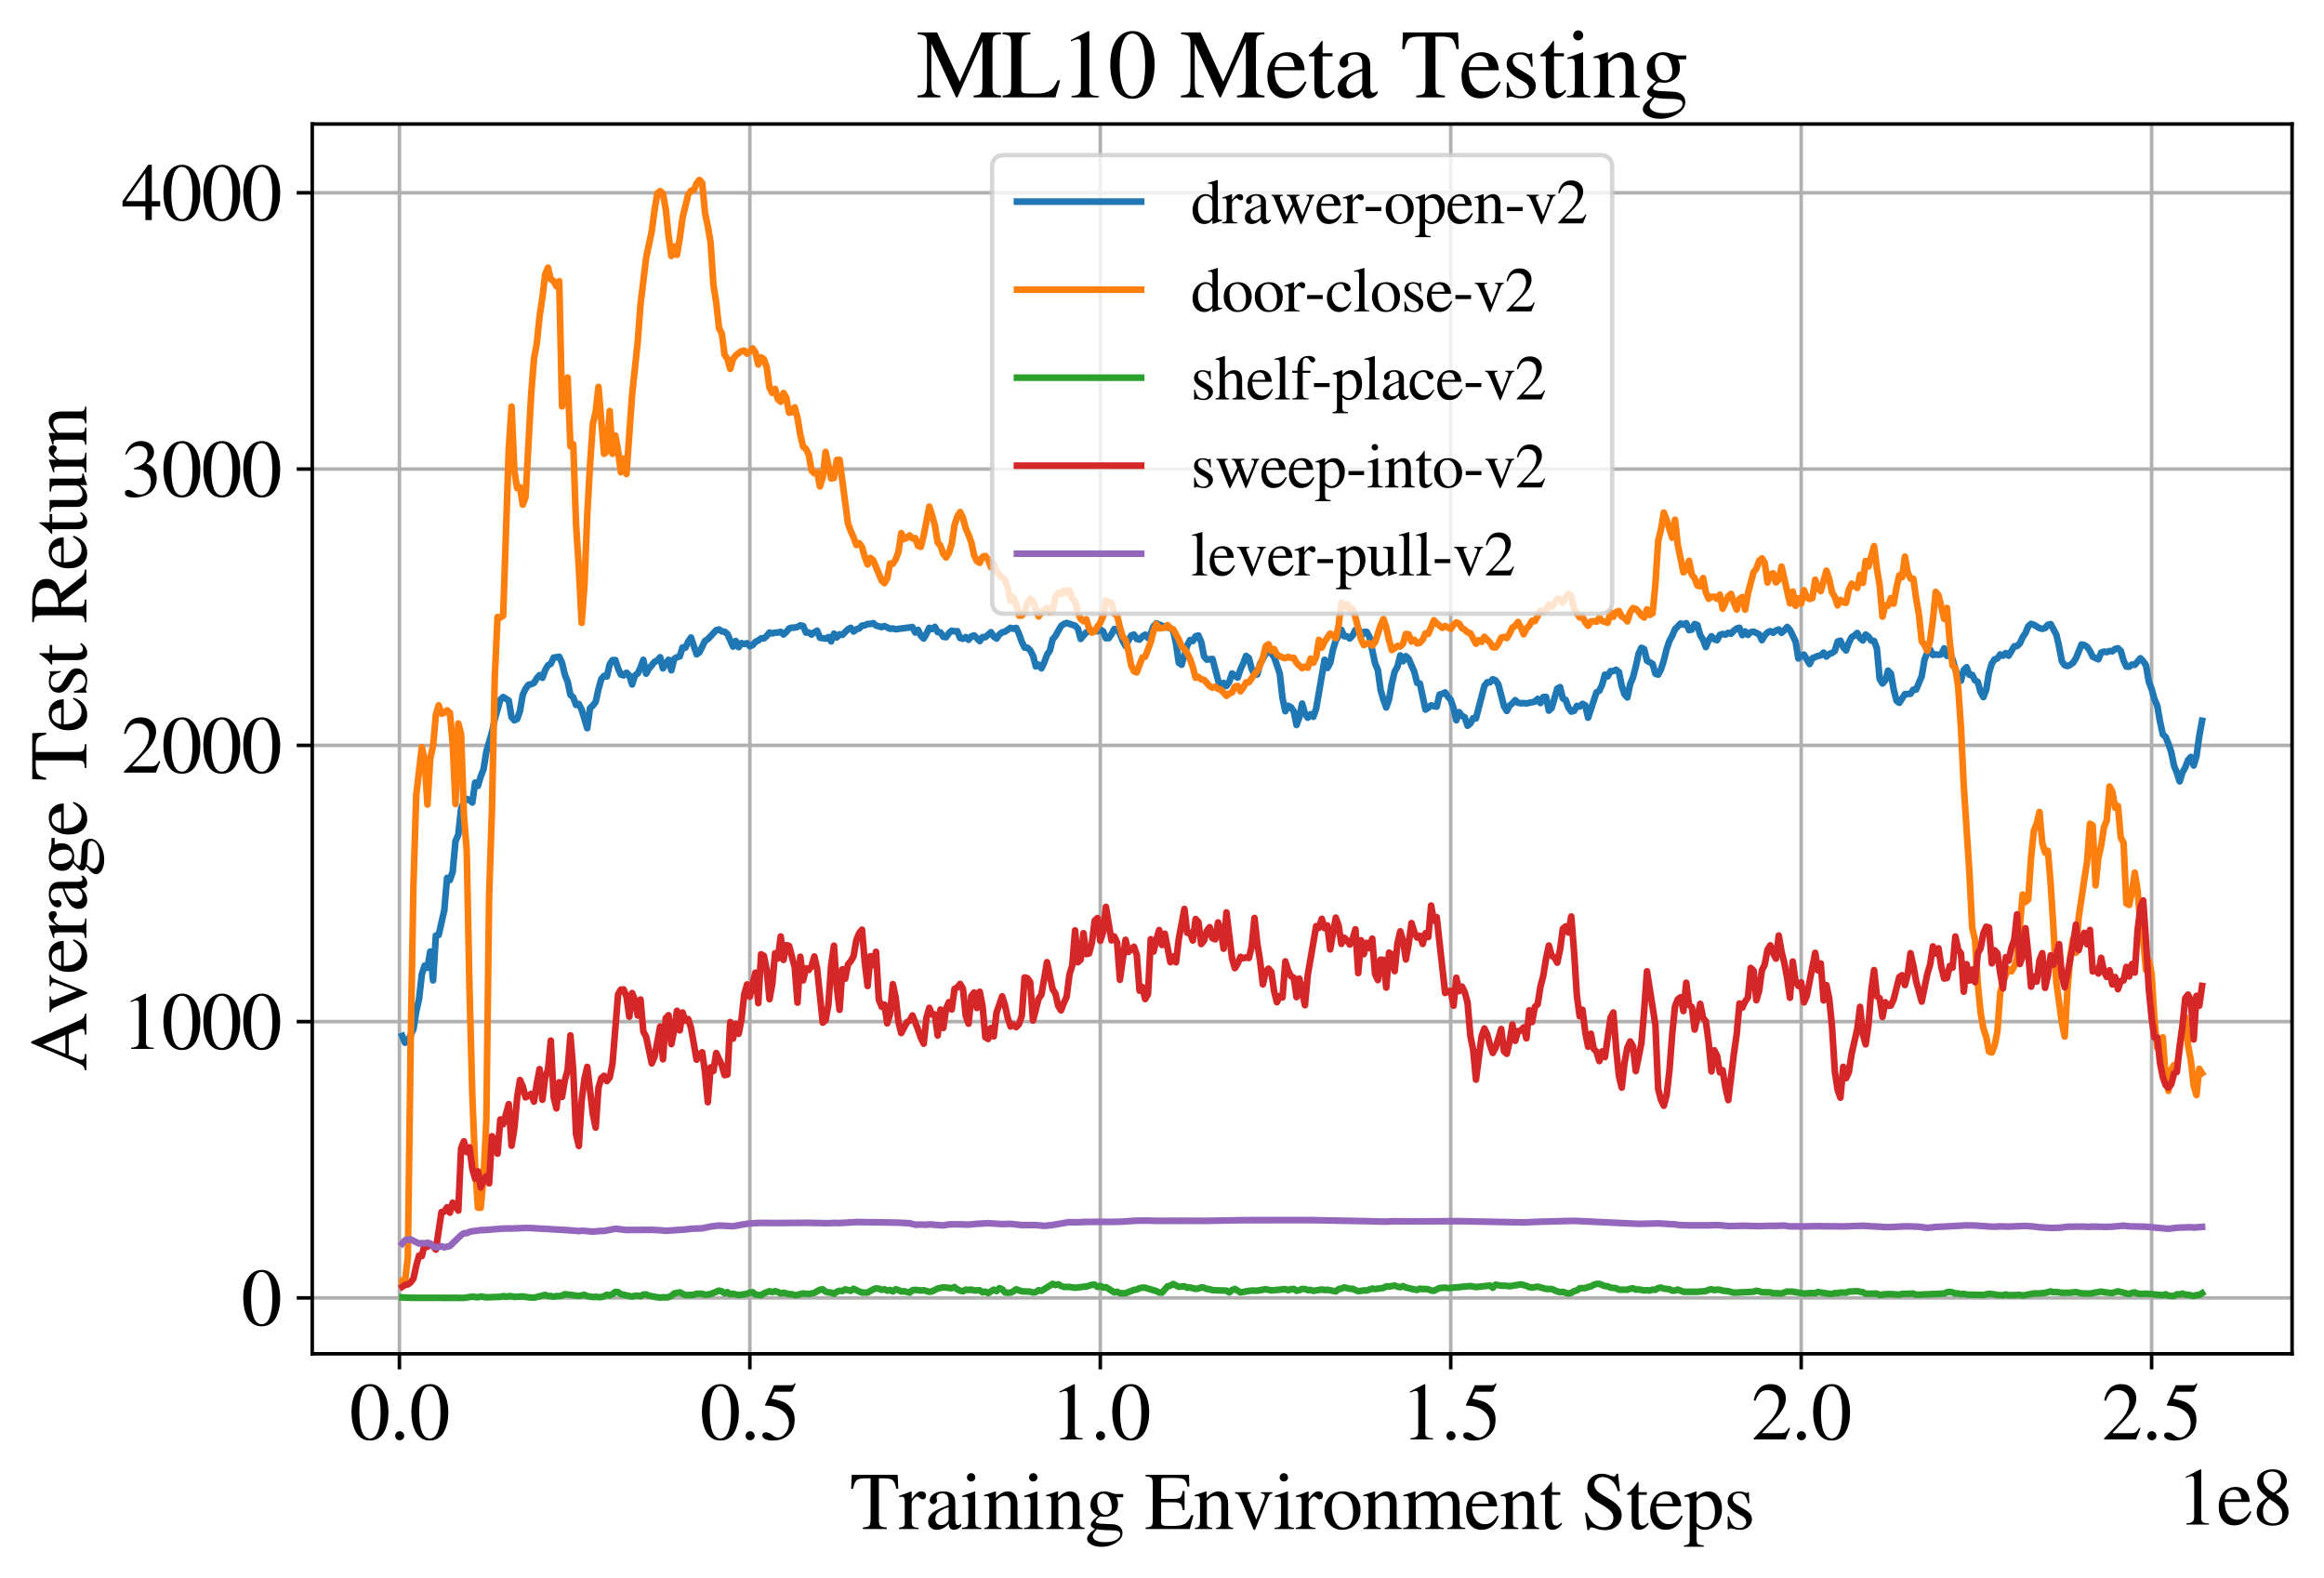 <?xml version="1.0" encoding="utf-8" standalone="no"?>
<!DOCTYPE svg PUBLIC "-//W3C//DTD SVG 1.1//EN"
  "http://www.w3.org/Graphics/SVG/1.1/DTD/svg11.dtd">
<svg xmlns:xlink="http://www.w3.org/1999/xlink" width="524pt" height="355.769pt" viewBox="0 0 524 355.769" xmlns="http://www.w3.org/2000/svg" version="1.1">
 <defs>
  <style type="text/css">*{stroke-linejoin: round; stroke-linecap: butt}</style>
 </defs>
 <g id="figure_1">
  <g id="patch_1">
   <path d="M 0 355.769 
L 524 355.769 
L 524 0 
L 0 0 
z
" style="fill: #ffffff"/>
  </g>
  <g id="axes_1">
   <g id="patch_2">
    <path d="M 70.4 305.152 
L 516.8 305.152 
L 516.8 27.952 
L 70.4 27.952 
z
" style="fill: #ffffff"/>
   </g>
   <g id="matplotlib.axis_1">
    <g id="xtick_1">
     <g id="line2d_1">
      <path d="M 90.059 305.152 
L 90.059 27.952 
" clip-path="url(#p3c150ef552)" style="fill: none; stroke: #b0b0b0; stroke-width: 0.8; stroke-linecap: square"/>
     </g>
     <g id="line2d_2">
      <defs>
       <path id="m7cff78c775" d="M 0 0 
L 0 3.5 
" style="stroke: #000000; stroke-width: 0.8"/>
      </defs>
      <g>
       <use xlink:href="#m7cff78c775" x="90.059" y="305.152" style="stroke: #000000; stroke-width: 0.8"/>
      </g>
     </g>
     <g id="text_1">
      <!-- 0.0 -->
      <g transform="translate(78.809 324.446)scale(0.18 -0.18)">
       <defs>
        <path id="STIXGeneral-Regular-30" d="M 3046 2112 
Q 3046 1683 2963 1302 
Q 2880 922 2717 602 
Q 2554 282 2266 96 
Q 1978 -90 1600 -90 
Q 1210 -90 915 108 
Q 621 307 461 640 
Q 301 973 227 1350 
Q 154 1728 154 2150 
Q 154 2746 301 3222 
Q 448 3699 790 4012 
Q 1133 4326 1626 4326 
Q 2253 4326 2649 3712 
Q 3046 3098 3046 2112 
z
M 2432 2080 
Q 2432 3091 2217 3625 
Q 2003 4160 1587 4160 
Q 1190 4160 979 3622 
Q 768 3085 768 2106 
Q 768 1120 979 598 
Q 1190 77 1600 77 
Q 2003 77 2217 598 
Q 2432 1120 2432 2080 
z
" transform="scale(0.016)"/>
        <path id="STIXGeneral-Regular-2e" d="M 1158 275 
Q 1158 134 1052 32 
Q 947 -70 800 -70 
Q 653 -70 550 32 
Q 448 134 448 281 
Q 448 429 553 534 
Q 659 640 806 640 
Q 947 640 1052 531 
Q 1158 422 1158 275 
z
" transform="scale(0.016)"/>
       </defs>
       <use xlink:href="#STIXGeneral-Regular-30"/>
       <use xlink:href="#STIXGeneral-Regular-2e" x="50"/>
       <use xlink:href="#STIXGeneral-Regular-30" x="75"/>
      </g>
     </g>
    </g>
    <g id="xtick_2">
     <g id="line2d_3">
      <path d="M 169.073 305.152 
L 169.073 27.952 
" clip-path="url(#p3c150ef552)" style="fill: none; stroke: #b0b0b0; stroke-width: 0.8; stroke-linecap: square"/>
     </g>
     <g id="line2d_4">
      <g>
       <use xlink:href="#m7cff78c775" x="169.073" y="305.152" style="stroke: #000000; stroke-width: 0.8"/>
      </g>
     </g>
     <g id="text_2">
      <!-- 0.5 -->
      <g transform="translate(157.823 324.446)scale(0.18 -0.18)">
       <defs>
        <path id="STIXGeneral-Regular-35" d="M 2803 4358 
L 2573 3814 
Q 2534 3731 2400 3731 
L 1158 3731 
L 902 3187 
Q 1606 3053 1920 2896 
Q 2234 2739 2502 2368 
Q 2726 2061 2726 1555 
Q 2726 1094 2576 780 
Q 2426 467 2099 224 
Q 1664 -90 1011 -90 
Q 646 -90 422 19 
Q 198 128 198 307 
Q 198 550 486 550 
Q 717 550 960 352 
Q 1210 147 1414 147 
Q 1747 147 2012 480 
Q 2278 813 2278 1229 
Q 2278 1843 1850 2189 
Q 1293 2637 486 2637 
Q 410 2637 410 2688 
L 416 2720 
L 1114 4237 
L 2438 4237 
Q 2547 4237 2608 4269 
Q 2669 4301 2746 4403 
L 2803 4358 
z
" transform="scale(0.016)"/>
       </defs>
       <use xlink:href="#STIXGeneral-Regular-30"/>
       <use xlink:href="#STIXGeneral-Regular-2e" x="50"/>
       <use xlink:href="#STIXGeneral-Regular-35" x="75"/>
      </g>
     </g>
    </g>
    <g id="xtick_3">
     <g id="line2d_5">
      <path d="M 248.088 305.152 
L 248.088 27.952 
" clip-path="url(#p3c150ef552)" style="fill: none; stroke: #b0b0b0; stroke-width: 0.8; stroke-linecap: square"/>
     </g>
     <g id="line2d_6">
      <g>
       <use xlink:href="#m7cff78c775" x="248.088" y="305.152" style="stroke: #000000; stroke-width: 0.8"/>
      </g>
     </g>
     <g id="text_3">
      <!-- 1.0 -->
      <g transform="translate(236.838 324.446)scale(0.18 -0.18)">
       <defs>
        <path id="STIXGeneral-Regular-31" d="M 2522 0 
L 755 0 
L 755 96 
Q 1107 115 1235 227 
Q 1363 339 1363 608 
L 1363 3482 
Q 1363 3795 1171 3795 
Q 1082 3795 883 3718 
L 710 3654 
L 710 3744 
L 1856 4326 
L 1914 4307 
L 1914 486 
Q 1914 275 2042 185 
Q 2170 96 2522 96 
L 2522 0 
z
" transform="scale(0.016)"/>
       </defs>
       <use xlink:href="#STIXGeneral-Regular-31"/>
       <use xlink:href="#STIXGeneral-Regular-2e" x="50"/>
       <use xlink:href="#STIXGeneral-Regular-30" x="75"/>
      </g>
     </g>
    </g>
    <g id="xtick_4">
     <g id="line2d_7">
      <path d="M 327.102 305.152 
L 327.102 27.952 
" clip-path="url(#p3c150ef552)" style="fill: none; stroke: #b0b0b0; stroke-width: 0.8; stroke-linecap: square"/>
     </g>
     <g id="line2d_8">
      <g>
       <use xlink:href="#m7cff78c775" x="327.102" y="305.152" style="stroke: #000000; stroke-width: 0.8"/>
      </g>
     </g>
     <g id="text_4">
      <!-- 1.5 -->
      <g transform="translate(315.852 324.446)scale(0.18 -0.18)">
       <use xlink:href="#STIXGeneral-Regular-31"/>
       <use xlink:href="#STIXGeneral-Regular-2e" x="50"/>
       <use xlink:href="#STIXGeneral-Regular-35" x="75"/>
      </g>
     </g>
    </g>
    <g id="xtick_5">
     <g id="line2d_9">
      <path d="M 406.117 305.152 
L 406.117 27.952 
" clip-path="url(#p3c150ef552)" style="fill: none; stroke: #b0b0b0; stroke-width: 0.8; stroke-linecap: square"/>
     </g>
     <g id="line2d_10">
      <g>
       <use xlink:href="#m7cff78c775" x="406.117" y="305.152" style="stroke: #000000; stroke-width: 0.8"/>
      </g>
     </g>
     <g id="text_5">
      <!-- 2.0 -->
      <g transform="translate(394.867 324.446)scale(0.18 -0.18)">
       <defs>
        <path id="STIXGeneral-Regular-32" d="M 3034 877 
L 2688 0 
L 186 0 
L 186 77 
L 1325 1286 
Q 1773 1754 1965 2144 
Q 2157 2534 2157 2950 
Q 2157 3379 1920 3616 
Q 1683 3853 1267 3853 
Q 922 3853 720 3673 
Q 518 3494 326 3021 
L 192 3053 
Q 301 3648 630 3987 
Q 960 4326 1523 4326 
Q 2054 4326 2380 4006 
Q 2707 3686 2707 3200 
Q 2707 2477 1888 1613 
L 832 486 
L 2330 486 
Q 2541 486 2665 569 
Q 2790 653 2944 915 
L 3034 877 
z
" transform="scale(0.016)"/>
       </defs>
       <use xlink:href="#STIXGeneral-Regular-32"/>
       <use xlink:href="#STIXGeneral-Regular-2e" x="50"/>
       <use xlink:href="#STIXGeneral-Regular-30" x="75"/>
      </g>
     </g>
    </g>
    <g id="xtick_6">
     <g id="line2d_11">
      <path d="M 485.131 305.152 
L 485.131 27.952 
" clip-path="url(#p3c150ef552)" style="fill: none; stroke: #b0b0b0; stroke-width: 0.8; stroke-linecap: square"/>
     </g>
     <g id="line2d_12">
      <g>
       <use xlink:href="#m7cff78c775" x="485.131" y="305.152" style="stroke: #000000; stroke-width: 0.8"/>
      </g>
     </g>
     <g id="text_6">
      <!-- 2.5 -->
      <g transform="translate(473.881 324.446)scale(0.18 -0.18)">
       <use xlink:href="#STIXGeneral-Regular-32"/>
       <use xlink:href="#STIXGeneral-Regular-2e" x="50"/>
       <use xlink:href="#STIXGeneral-Regular-35" x="75"/>
      </g>
     </g>
    </g>
    <g id="text_7">
     <!-- Training Environment Steps -->
     <g transform="translate(191.605 344.646)scale(0.18 -0.18)">
      <defs>
       <path id="STIXGeneral-Regular-54" d="M 3795 3149 
L 3642 3149 
Q 3539 3674 3353 3821 
Q 3168 3968 2656 3968 
L 2278 3968 
L 2278 710 
Q 2278 346 2387 243 
Q 2496 141 2893 122 
L 2893 0 
L 1024 0 
L 1024 122 
Q 1427 147 1526 256 
Q 1626 365 1626 787 
L 1626 3968 
L 1242 3968 
Q 723 3968 540 3817 
Q 358 3667 262 3149 
L 109 3149 
L 154 4237 
L 3750 4237 
L 3795 3149 
z
" transform="scale(0.016)"/>
       <path id="STIXGeneral-Regular-72" d="M 1024 2931 
L 1024 2342 
Q 1267 2688 1430 2816 
Q 1594 2944 1792 2944 
Q 1958 2944 2051 2854 
Q 2144 2765 2144 2605 
Q 2144 2470 2077 2393 
Q 2010 2317 1894 2317 
Q 1773 2317 1638 2445 
Q 1536 2541 1472 2541 
Q 1338 2541 1181 2355 
Q 1024 2170 1024 2016 
L 1024 576 
Q 1024 301 1133 205 
Q 1242 109 1568 96 
L 1568 0 
L 32 0 
L 32 96 
Q 339 154 412 224 
Q 486 294 486 538 
L 486 2138 
Q 486 2349 438 2435 
Q 390 2522 269 2522 
Q 166 2522 45 2496 
L 45 2598 
Q 448 2726 992 2944 
L 1024 2931 
z
" transform="scale(0.016)"/>
       <path id="STIXGeneral-Regular-61" d="M 2829 422 
L 2829 243 
Q 2586 -64 2253 -64 
Q 1888 -64 1843 403 
L 1837 403 
Q 1427 -64 909 -64 
Q 608 -64 422 112 
Q 237 288 237 602 
Q 237 1050 685 1350 
Q 992 1555 1837 1869 
L 1837 2214 
Q 1837 2502 1699 2646 
Q 1562 2790 1338 2790 
Q 1146 2790 1018 2697 
Q 890 2605 890 2477 
Q 890 2419 909 2348 
Q 928 2278 928 2208 
Q 928 2112 841 2029 
Q 755 1946 634 1946 
Q 525 1946 441 2029 
Q 358 2112 358 2240 
Q 358 2547 685 2752 
Q 986 2944 1421 2944 
Q 1939 2944 2176 2656 
Q 2291 2522 2323 2384 
Q 2355 2246 2355 1946 
L 2355 723 
Q 2355 301 2554 301 
Q 2682 301 2829 422 
z
M 1837 813 
L 1837 1715 
Q 1248 1510 1018 1293 
Q 800 1094 800 800 
Q 800 557 921 432 
Q 1043 307 1242 307 
Q 1453 307 1613 410 
Q 1747 506 1792 589 
Q 1837 672 1837 813 
z
" transform="scale(0.016)"/>
       <path id="STIXGeneral-Regular-69" d="M 1152 4045 
Q 1152 3904 1056 3811 
Q 960 3718 819 3718 
Q 685 3718 592 3811 
Q 499 3904 499 4045 
Q 499 4179 595 4275 
Q 691 4371 826 4371 
Q 966 4371 1059 4275 
Q 1152 4179 1152 4045 
z
M 1619 0 
L 102 0 
L 102 96 
Q 435 115 521 211 
Q 608 307 608 666 
L 608 2118 
Q 608 2342 563 2432 
Q 518 2522 397 2522 
Q 243 2522 128 2490 
L 128 2592 
L 1120 2944 
L 1146 2918 
L 1146 672 
Q 1146 314 1226 218 
Q 1306 122 1619 96 
L 1619 0 
z
" transform="scale(0.016)"/>
       <path id="STIXGeneral-Regular-6e" d="M 3104 0 
L 1773 0 
L 1779 96 
Q 2016 115 2096 233 
Q 2176 352 2176 672 
L 2176 1946 
Q 2176 2592 1709 2592 
Q 1549 2592 1408 2515 
Q 1267 2438 1050 2227 
L 1050 461 
Q 1050 269 1136 192 
Q 1222 115 1466 96 
L 1466 0 
L 115 0 
L 115 96 
Q 358 115 435 214 
Q 512 314 512 602 
L 512 2157 
Q 512 2394 467 2483 
Q 422 2573 288 2573 
Q 160 2573 102 2547 
L 102 2656 
Q 550 2784 979 2944 
L 1030 2925 
L 1030 2426 
L 1037 2426 
Q 1491 2944 1958 2944 
Q 2323 2944 2518 2688 
Q 2714 2432 2714 1958 
L 2714 544 
Q 2714 288 2790 205 
Q 2867 122 3104 96 
L 3104 0 
z
" transform="scale(0.016)"/>
       <path id="STIXGeneral-Regular-67" d="M 3008 2483 
L 2477 2483 
Q 2598 2208 2598 1946 
Q 2598 1453 2265 1203 
Q 1933 954 1600 954 
Q 1530 954 1357 973 
L 1235 986 
Q 1107 947 979 812 
Q 851 678 851 582 
Q 851 435 1350 410 
L 2176 371 
Q 2528 358 2739 172 
Q 2950 -13 2950 -314 
Q 2950 -685 2566 -986 
Q 2035 -1395 1286 -1395 
Q 826 -1395 502 -1212 
Q 179 -1030 179 -774 
Q 179 -595 320 -419 
Q 461 -243 806 6 
Q 602 102 534 172 
Q 467 243 467 346 
Q 467 531 762 787 
Q 909 915 1037 1043 
Q 717 1203 579 1401 
Q 442 1600 442 1901 
Q 442 2336 752 2640 
Q 1062 2944 1510 2944 
Q 1766 2944 2022 2848 
L 2163 2797 
Q 2349 2733 2515 2733 
L 3008 2733 
L 3008 2483 
z
M 973 2163 
L 973 2144 
Q 973 1683 1155 1398 
Q 1338 1114 1632 1114 
Q 1850 1114 1978 1270 
Q 2106 1427 2106 1690 
Q 2106 2112 1914 2464 
Q 1754 2765 1446 2765 
Q 1222 2765 1097 2605 
Q 973 2445 973 2163 
z
M 2771 -410 
Q 2771 -230 2595 -163 
Q 2419 -96 1978 -96 
Q 1344 -96 941 -13 
Q 749 -243 688 -348 
Q 627 -454 627 -563 
Q 627 -774 880 -902 
Q 1133 -1030 1555 -1030 
Q 2099 -1030 2435 -860 
Q 2771 -691 2771 -410 
z
" transform="scale(0.016)"/>
       <path id="STIXGeneral-Regular-20" transform="scale(0.016)"/>
       <path id="STIXGeneral-Regular-45" d="M 3821 1082 
L 3526 0 
L 77 0 
L 77 122 
Q 442 147 538 252 
Q 634 358 634 730 
L 634 3520 
Q 634 3878 534 3987 
Q 435 4096 77 4115 
L 77 4237 
L 3469 4237 
L 3494 3322 
L 3334 3322 
Q 3264 3750 3085 3872 
Q 2906 3994 2349 3994 
L 1510 3994 
Q 1370 3994 1328 3952 
Q 1286 3910 1286 3763 
L 1286 2355 
L 2253 2355 
Q 2656 2355 2787 2470 
Q 2918 2586 2976 2970 
L 3123 2970 
L 3123 1472 
L 2976 1472 
Q 2918 1875 2790 1984 
Q 2662 2093 2253 2093 
L 1286 2093 
L 1286 538 
Q 1286 346 1420 291 
Q 1555 237 1933 237 
L 2163 237 
Q 2848 237 3136 403 
Q 3424 570 3642 1082 
L 3821 1082 
z
" transform="scale(0.016)"/>
       <path id="STIXGeneral-Regular-76" d="M 3053 2880 
L 3053 2784 
Q 2906 2771 2835 2688 
Q 2765 2605 2637 2285 
L 1818 230 
Q 1690 -90 1638 -90 
Q 1587 -90 1523 77 
Q 1510 96 1497 141 
Q 1485 186 1472 211 
L 704 2048 
Q 499 2534 403 2652 
Q 307 2771 122 2784 
L 122 2880 
L 1376 2880 
L 1376 2784 
Q 1210 2771 1146 2732 
Q 1082 2694 1082 2611 
Q 1082 2509 1139 2368 
L 1792 730 
L 2426 2387 
Q 2464 2483 2464 2579 
Q 2464 2758 2163 2784 
L 2163 2880 
L 3053 2880 
z
" transform="scale(0.016)"/>
       <path id="STIXGeneral-Regular-6f" d="M 3008 1478 
Q 3008 806 2608 371 
Q 2208 -64 1568 -64 
Q 979 -64 582 368 
Q 186 800 186 1459 
Q 186 2125 582 2534 
Q 979 2944 1626 2944 
Q 2221 2944 2614 2537 
Q 3008 2131 3008 1478 
z
M 2432 1306 
Q 2432 2035 2112 2445 
Q 1856 2765 1504 2765 
Q 1171 2765 966 2493 
Q 762 2221 762 1747 
Q 762 928 1101 435 
Q 1318 115 1677 115 
Q 2029 115 2230 432 
Q 2432 749 2432 1306 
z
" transform="scale(0.016)"/>
       <path id="STIXGeneral-Regular-6d" d="M 4960 0 
L 3565 0 
L 3565 96 
Q 3834 122 3907 208 
Q 3981 294 3981 576 
L 3981 1894 
Q 3981 2278 3869 2444 
Q 3757 2611 3488 2611 
Q 3264 2611 3107 2521 
Q 2950 2432 2803 2221 
L 2803 608 
Q 2803 301 2896 201 
Q 2989 102 3264 96 
L 3264 0 
L 1830 0 
L 1830 96 
Q 2112 115 2189 188 
Q 2266 262 2266 550 
L 2266 1901 
Q 2266 2611 1850 2611 
Q 1670 2611 1468 2531 
Q 1267 2451 1171 2336 
Q 1088 2240 1088 2227 
L 1088 448 
Q 1088 243 1177 176 
Q 1267 109 1523 96 
L 1523 0 
L 102 0 
L 102 96 
Q 371 102 460 195 
Q 550 288 550 563 
L 550 2150 
Q 550 2387 499 2480 
Q 448 2573 326 2573 
Q 230 2573 122 2547 
L 122 2656 
Q 557 2778 1011 2944 
L 1062 2925 
L 1062 2451 
L 1075 2451 
Q 1363 2752 1584 2848 
Q 1805 2944 2054 2944 
Q 2560 2944 2733 2406 
Q 3232 2944 3776 2944 
Q 4518 2944 4518 1792 
L 4518 493 
Q 4518 282 4582 202 
Q 4646 122 4794 109 
L 4960 96 
L 4960 0 
z
" transform="scale(0.016)"/>
       <path id="STIXGeneral-Regular-65" d="M 2611 1050 
L 2714 1005 
Q 2330 -64 1376 -64 
Q 813 -64 486 329 
Q 160 723 160 1389 
Q 160 2074 525 2509 
Q 890 2944 1485 2944 
Q 2061 2944 2374 2502 
Q 2560 2246 2592 1773 
L 621 1773 
Q 646 1370 700 1158 
Q 755 947 915 730 
Q 1184 378 1626 378 
Q 1939 378 2153 531 
Q 2368 685 2611 1050 
z
M 634 1978 
L 1939 1978 
Q 1882 2381 1750 2547 
Q 1619 2714 1312 2714 
Q 1043 2714 864 2525 
Q 685 2336 634 1978 
z
" transform="scale(0.016)"/>
       <path id="STIXGeneral-Regular-74" d="M 1702 493 
L 1786 422 
Q 1478 -64 1011 -64 
Q 448 -64 448 749 
L 448 2675 
L 109 2675 
Q 83 2694 83 2720 
Q 83 2771 192 2842 
Q 435 2982 813 3526 
Q 826 3546 874 3606 
Q 922 3667 941 3706 
Q 986 3706 986 3622 
L 986 2880 
L 1632 2880 
L 1632 2675 
L 986 2675 
L 986 845 
Q 986 538 1062 403 
Q 1139 269 1318 269 
Q 1510 269 1702 493 
z
" transform="scale(0.016)"/>
       <path id="STIXGeneral-Regular-53" d="M 3002 2963 
L 2842 2963 
Q 2733 3360 2579 3565 
Q 2189 4064 1651 4064 
Q 1357 4064 1181 3894 
Q 1005 3725 1005 3456 
Q 1005 3328 1069 3206 
Q 1133 3085 1206 2998 
Q 1280 2912 1465 2784 
Q 1651 2656 1766 2589 
Q 1882 2522 2150 2362 
Q 2669 2061 2905 1763 
Q 3142 1466 3142 1107 
Q 3142 576 2771 243 
Q 2400 -90 1837 -90 
Q 1421 -90 1082 58 
Q 915 128 781 128 
Q 704 128 653 70 
Q 602 13 602 -83 
L 461 -83 
L 275 1274 
L 416 1274 
Q 845 141 1734 141 
Q 2074 141 2285 342 
Q 2496 544 2496 858 
Q 2496 1158 2310 1363 
Q 2003 1696 1235 2106 
Q 454 2522 454 3206 
Q 454 3718 768 4022 
Q 1082 4326 1568 4326 
Q 1907 4326 2240 4186 
Q 2413 4109 2522 4109 
Q 2688 4109 2726 4326 
L 2861 4326 
L 3002 2963 
z
" transform="scale(0.016)"/>
       <path id="STIXGeneral-Regular-70" d="M 1018 2931 
L 1018 2438 
Q 1421 2944 1939 2944 
Q 2406 2944 2707 2560 
Q 3008 2176 3008 1581 
Q 3008 883 2621 409 
Q 2234 -64 1664 -64 
Q 1466 -64 1328 -6 
Q 1190 51 1018 211 
L 1018 -794 
Q 1018 -1094 1120 -1180 
Q 1222 -1267 1581 -1274 
L 1581 -1389 
L 32 -1389 
L 32 -1280 
Q 314 -1254 397 -1171 
Q 480 -1088 480 -838 
L 480 2157 
Q 480 2381 429 2451 
Q 378 2522 218 2522 
Q 115 2522 58 2515 
L 58 2618 
Q 506 2752 979 2944 
L 1018 2931 
z
M 1018 2138 
L 1018 563 
Q 1018 422 1238 281 
Q 1459 141 1683 141 
Q 2029 141 2243 467 
Q 2458 794 2458 1325 
Q 2458 1888 2243 2224 
Q 2029 2560 1670 2560 
Q 1446 2560 1232 2419 
Q 1018 2278 1018 2138 
z
" transform="scale(0.016)"/>
       <path id="STIXGeneral-Regular-73" d="M 998 1926 
L 1664 1523 
Q 1984 1331 2105 1164 
Q 2227 998 2227 736 
Q 2227 416 1961 176 
Q 1696 -64 1331 -64 
Q 1030 -64 864 -6 
Q 691 51 570 51 
Q 461 51 416 -26 
L 333 -26 
L 333 979 
L 435 979 
Q 538 512 730 294 
Q 922 77 1248 77 
Q 1485 77 1632 211 
Q 1779 346 1779 550 
Q 1779 845 1440 1030 
L 1094 1222 
Q 326 1651 326 2150 
Q 326 2522 566 2730 
Q 806 2938 1210 2938 
Q 1491 2938 1638 2867 
Q 1754 2816 1818 2816 
Q 1862 2816 1920 2880 
L 1990 2880 
L 2022 2010 
L 1926 2010 
Q 1818 2445 1654 2621 
Q 1491 2797 1203 2797 
Q 986 2797 854 2688 
Q 723 2579 723 2362 
Q 723 2253 796 2128 
Q 870 2003 998 1926 
z
" transform="scale(0.016)"/>
      </defs>
      <use xlink:href="#STIXGeneral-Regular-54"/>
      <use xlink:href="#STIXGeneral-Regular-72" x="61.1"/>
      <use xlink:href="#STIXGeneral-Regular-61" x="94.4"/>
      <use xlink:href="#STIXGeneral-Regular-69" x="138.8"/>
      <use xlink:href="#STIXGeneral-Regular-6e" x="166.6"/>
      <use xlink:href="#STIXGeneral-Regular-69" x="216.6"/>
      <use xlink:href="#STIXGeneral-Regular-6e" x="244.4"/>
      <use xlink:href="#STIXGeneral-Regular-67" x="294.4"/>
      <use xlink:href="#STIXGeneral-Regular-20" x="344.4"/>
      <use xlink:href="#STIXGeneral-Regular-45" x="369.4"/>
      <use xlink:href="#STIXGeneral-Regular-6e" x="430.5"/>
      <use xlink:href="#STIXGeneral-Regular-76" x="480.5"/>
      <use xlink:href="#STIXGeneral-Regular-69" x="530.5"/>
      <use xlink:href="#STIXGeneral-Regular-72" x="558.3"/>
      <use xlink:href="#STIXGeneral-Regular-6f" x="591.6"/>
      <use xlink:href="#STIXGeneral-Regular-6e" x="641.6"/>
      <use xlink:href="#STIXGeneral-Regular-6d" x="691.6"/>
      <use xlink:href="#STIXGeneral-Regular-65" x="769.4"/>
      <use xlink:href="#STIXGeneral-Regular-6e" x="813.8"/>
      <use xlink:href="#STIXGeneral-Regular-74" x="863.8"/>
      <use xlink:href="#STIXGeneral-Regular-20" x="891.6"/>
      <use xlink:href="#STIXGeneral-Regular-53" x="916.6"/>
      <use xlink:href="#STIXGeneral-Regular-74" x="972.2"/>
      <use xlink:href="#STIXGeneral-Regular-65" x="1000"/>
      <use xlink:href="#STIXGeneral-Regular-70" x="1044.4"/>
      <use xlink:href="#STIXGeneral-Regular-73" x="1094.4"/>
     </g>
    </g>
    <g id="text_8">
     <!-- 1e8 -->
     <g transform="translate(490.807 343.646)scale(0.18 -0.18)">
      <defs>
       <path id="STIXGeneral-Regular-38" d="M 2848 992 
Q 2848 499 2505 204 
Q 2163 -90 1587 -90 
Q 1050 -90 704 204 
Q 358 499 358 954 
Q 358 1293 524 1533 
Q 691 1773 1190 2125 
Q 710 2522 553 2765 
Q 397 3008 397 3328 
Q 397 3782 745 4054 
Q 1094 4326 1638 4326 
Q 2106 4326 2410 4060 
Q 2714 3795 2714 3411 
Q 2714 3059 2531 2848 
Q 2349 2637 1856 2374 
Q 2432 1990 2640 1689 
Q 2848 1389 2848 992 
z
M 2272 3411 
Q 2272 3744 2086 3945 
Q 1901 4147 1574 4147 
Q 1248 4147 1059 3977 
Q 870 3808 870 3513 
Q 870 3219 1059 2979 
Q 1248 2739 1670 2490 
Q 1997 2682 2134 2896 
Q 2272 3110 2272 3411 
z
M 1734 1741 
L 1357 1997 
Q 1075 1766 960 1545 
Q 845 1325 845 1011 
Q 845 576 1065 333 
Q 1286 90 1658 90 
Q 1971 90 2166 285 
Q 2362 480 2362 794 
Q 2362 1082 2214 1299 
Q 2067 1517 1734 1741 
z
" transform="scale(0.016)"/>
      </defs>
      <use xlink:href="#STIXGeneral-Regular-31"/>
      <use xlink:href="#STIXGeneral-Regular-65" x="50"/>
      <use xlink:href="#STIXGeneral-Regular-38" x="94.4"/>
     </g>
    </g>
   </g>
   <g id="matplotlib.axis_2">
    <g id="ytick_1">
     <g id="line2d_13">
      <path d="M 70.4 292.555 
L 516.8 292.555 
" clip-path="url(#p3c150ef552)" style="fill: none; stroke: #b0b0b0; stroke-width: 0.8; stroke-linecap: square"/>
     </g>
     <g id="line2d_14">
      <defs>
       <path id="m0a9b422dd0" d="M 0 0 
L -3.5 0 
" style="stroke: #000000; stroke-width: 0.8"/>
      </defs>
      <g>
       <use xlink:href="#m0a9b422dd0" x="70.4" y="292.555" style="stroke: #000000; stroke-width: 0.8"/>
      </g>
     </g>
     <g id="text_9">
      <!-- 0 -->
      <g transform="translate(54.4 298.702)scale(0.18 -0.18)">
       <use xlink:href="#STIXGeneral-Regular-30"/>
      </g>
     </g>
    </g>
    <g id="ytick_2">
     <g id="line2d_15">
      <path d="M 70.4 230.281 
L 516.8 230.281 
" clip-path="url(#p3c150ef552)" style="fill: none; stroke: #b0b0b0; stroke-width: 0.8; stroke-linecap: square"/>
     </g>
     <g id="line2d_16">
      <g>
       <use xlink:href="#m0a9b422dd0" x="70.4" y="230.281" style="stroke: #000000; stroke-width: 0.8"/>
      </g>
     </g>
     <g id="text_10">
      <!-- 1000 -->
      <g transform="translate(27.4 236.427)scale(0.18 -0.18)">
       <use xlink:href="#STIXGeneral-Regular-31"/>
       <use xlink:href="#STIXGeneral-Regular-30" x="50"/>
       <use xlink:href="#STIXGeneral-Regular-30" x="100"/>
       <use xlink:href="#STIXGeneral-Regular-30" x="150"/>
      </g>
     </g>
    </g>
    <g id="ytick_3">
     <g id="line2d_17">
      <path d="M 70.4 168.006 
L 516.8 168.006 
" clip-path="url(#p3c150ef552)" style="fill: none; stroke: #b0b0b0; stroke-width: 0.8; stroke-linecap: square"/>
     </g>
     <g id="line2d_18">
      <g>
       <use xlink:href="#m0a9b422dd0" x="70.4" y="168.006" style="stroke: #000000; stroke-width: 0.8"/>
      </g>
     </g>
     <g id="text_11">
      <!-- 2000 -->
      <g transform="translate(27.4 174.153)scale(0.18 -0.18)">
       <use xlink:href="#STIXGeneral-Regular-32"/>
       <use xlink:href="#STIXGeneral-Regular-30" x="50"/>
       <use xlink:href="#STIXGeneral-Regular-30" x="100"/>
       <use xlink:href="#STIXGeneral-Regular-30" x="150"/>
      </g>
     </g>
    </g>
    <g id="ytick_4">
     <g id="line2d_19">
      <path d="M 70.4 105.732 
L 516.8 105.732 
" clip-path="url(#p3c150ef552)" style="fill: none; stroke: #b0b0b0; stroke-width: 0.8; stroke-linecap: square"/>
     </g>
     <g id="line2d_20">
      <g>
       <use xlink:href="#m0a9b422dd0" x="70.4" y="105.732" style="stroke: #000000; stroke-width: 0.8"/>
      </g>
     </g>
     <g id="text_12">
      <!-- 3000 -->
      <g transform="translate(27.4 111.879)scale(0.18 -0.18)">
       <defs>
        <path id="STIXGeneral-Regular-33" d="M 390 3264 
L 288 3290 
Q 435 3770 748 4048 
Q 1062 4326 1542 4326 
Q 1990 4326 2265 4083 
Q 2541 3840 2541 3450 
Q 2541 2925 1946 2566 
Q 2298 2413 2477 2227 
Q 2758 1914 2758 1402 
Q 2758 890 2464 506 
Q 2246 211 1840 60 
Q 1434 -90 979 -90 
Q 262 -90 262 275 
Q 262 378 339 442 
Q 416 506 525 506 
Q 685 506 915 339 
Q 1197 141 1466 141 
Q 1818 141 2058 425 
Q 2298 710 2298 1120 
Q 2298 1856 1632 2048 
Q 1434 2112 979 2112 
L 979 2202 
Q 1338 2323 1517 2432 
Q 2035 2726 2035 3290 
Q 2035 3610 1852 3776 
Q 1670 3942 1344 3942 
Q 768 3942 390 3264 
z
" transform="scale(0.016)"/>
       </defs>
       <use xlink:href="#STIXGeneral-Regular-33"/>
       <use xlink:href="#STIXGeneral-Regular-30" x="50"/>
       <use xlink:href="#STIXGeneral-Regular-30" x="100"/>
       <use xlink:href="#STIXGeneral-Regular-30" x="150"/>
      </g>
     </g>
    </g>
    <g id="ytick_5">
     <g id="line2d_21">
      <path d="M 70.4 43.458 
L 516.8 43.458 
" clip-path="url(#p3c150ef552)" style="fill: none; stroke: #b0b0b0; stroke-width: 0.8; stroke-linecap: square"/>
     </g>
     <g id="line2d_22">
      <g>
       <use xlink:href="#m0a9b422dd0" x="70.4" y="43.458" style="stroke: #000000; stroke-width: 0.8"/>
      </g>
     </g>
     <g id="text_13">
      <!-- 4000 -->
      <g transform="translate(27.4 49.605)scale(0.18 -0.18)">
       <defs>
        <path id="STIXGeneral-Regular-34" d="M 3027 1069 
L 2368 1069 
L 2368 0 
L 1869 0 
L 1869 1069 
L 77 1069 
L 77 1478 
L 2086 4326 
L 2368 4326 
L 2368 1478 
L 3027 1478 
L 3027 1069 
z
M 1869 1478 
L 1869 3674 
L 333 1478 
L 1869 1478 
z
" transform="scale(0.016)"/>
       </defs>
       <use xlink:href="#STIXGeneral-Regular-34"/>
       <use xlink:href="#STIXGeneral-Regular-30" x="50"/>
       <use xlink:href="#STIXGeneral-Regular-30" x="100"/>
       <use xlink:href="#STIXGeneral-Regular-30" x="150"/>
      </g>
     </g>
    </g>
    <g id="text_14">
     <!-- Average Test Return -->
     <g transform="translate(19.477 241.533)rotate(-90)scale(0.18 -0.18)">
      <defs>
       <path id="STIXGeneral-Regular-41" d="M 4525 0 
L 2893 0 
L 2893 122 
Q 3149 122 3245 179 
Q 3334 224 3334 333 
Q 3334 499 3213 781 
L 2950 1382 
L 1274 1382 
L 979 653 
Q 922 506 922 384 
Q 922 237 1027 179 
Q 1133 122 1370 122 
L 1370 0 
L 96 0 
L 96 122 
Q 365 147 486 316 
Q 608 486 902 1190 
L 2221 4314 
L 2349 4314 
L 3923 710 
Q 4064 378 4176 262 
Q 4288 147 4525 122 
L 4525 0 
z
M 2861 1645 
L 2118 3405 
L 1382 1645 
L 2861 1645 
z
" transform="scale(0.016)"/>
       <path id="STIXGeneral-Regular-52" d="M 4224 0 
L 3187 0 
L 1664 1971 
L 1306 1958 
L 1306 717 
Q 1306 352 1405 249 
Q 1504 147 1875 122 
L 1875 0 
L 109 0 
L 109 122 
Q 474 154 563 262 
Q 653 371 653 794 
L 653 3526 
Q 653 3885 563 3987 
Q 474 4090 109 4115 
L 109 4237 
L 1850 4237 
Q 2726 4237 3187 3859 
Q 3501 3603 3501 3091 
Q 3501 2221 2342 2042 
L 3622 422 
Q 3757 256 3878 198 
Q 4000 141 4224 122 
L 4224 0 
z
M 1306 3731 
L 1306 2195 
Q 1766 2202 1990 2246 
Q 2214 2291 2438 2413 
Q 2803 2618 2803 3142 
Q 2803 4000 1632 4000 
Q 1459 4000 1382 3945 
Q 1306 3891 1306 3731 
z
" transform="scale(0.016)"/>
       <path id="STIXGeneral-Regular-75" d="M 3072 320 
L 3072 230 
Q 2573 96 2195 -58 
L 2163 -38 
L 2163 486 
L 2150 486 
Q 1747 -64 1235 -64 
Q 870 -64 662 160 
Q 454 384 454 755 
L 454 2362 
Q 454 2598 371 2688 
Q 288 2778 58 2790 
L 58 2880 
L 992 2880 
L 992 813 
Q 992 595 1123 451 
Q 1254 307 1446 307 
Q 1760 307 1984 506 
Q 2067 582 2099 649 
Q 2131 717 2131 877 
L 2131 2355 
Q 2131 2605 2041 2678 
Q 1952 2752 1658 2771 
L 1658 2880 
L 2669 2880 
L 2669 685 
Q 2669 461 2742 390 
Q 2816 320 3034 320 
L 3072 320 
z
" transform="scale(0.016)"/>
      </defs>
      <use xlink:href="#STIXGeneral-Regular-41"/>
      <use xlink:href="#STIXGeneral-Regular-76" x="72.2"/>
      <use xlink:href="#STIXGeneral-Regular-65" x="122.2"/>
      <use xlink:href="#STIXGeneral-Regular-72" x="166.6"/>
      <use xlink:href="#STIXGeneral-Regular-61" x="199.9"/>
      <use xlink:href="#STIXGeneral-Regular-67" x="244.3"/>
      <use xlink:href="#STIXGeneral-Regular-65" x="294.3"/>
      <use xlink:href="#STIXGeneral-Regular-20" x="338.7"/>
      <use xlink:href="#STIXGeneral-Regular-54" x="363.7"/>
      <use xlink:href="#STIXGeneral-Regular-65" x="424.8"/>
      <use xlink:href="#STIXGeneral-Regular-73" x="469.2"/>
      <use xlink:href="#STIXGeneral-Regular-74" x="508.1"/>
      <use xlink:href="#STIXGeneral-Regular-20" x="535.9"/>
      <use xlink:href="#STIXGeneral-Regular-52" x="560.9"/>
      <use xlink:href="#STIXGeneral-Regular-65" x="627.6"/>
      <use xlink:href="#STIXGeneral-Regular-74" x="672"/>
      <use xlink:href="#STIXGeneral-Regular-75" x="699.8"/>
      <use xlink:href="#STIXGeneral-Regular-72" x="749.8"/>
      <use xlink:href="#STIXGeneral-Regular-6e" x="783.1"/>
     </g>
    </g>
   </g>
   <g id="line2d_23">
    <path d="M 90.691 233.491 
L 91.323 235.043 
L 91.955 234.66 
L 93.219 232 
L 93.851 228.002 
L 94.484 225.182 
L 95.116 219.621 
L 95.748 217.657 
L 96.38 218.134 
L 97.012 214.478 
L 97.644 220.986 
L 98.276 210.878 
L 98.908 210.74 
L 100.173 205.181 
L 100.805 197.882 
L 101.437 198.38 
L 102.069 196.492 
L 102.701 189.59 
L 103.333 188.155 
L 103.965 182.306 
L 104.597 180.725 
L 105.23 180.079 
L 105.862 180.335 
L 106.494 180.9 
L 107.126 176.401 
L 107.758 177.153 
L 108.39 175.013 
L 109.022 173.41 
L 109.654 169.43 
L 110.919 165.08 
L 111.551 162.12 
L 112.815 157.71 
L 113.447 157.113 
L 114.711 157.897 
L 115.343 161.645 
L 115.976 162.369 
L 116.608 162.058 
L 117.24 160.245 
L 117.872 156.586 
L 118.504 155.234 
L 119.136 154.375 
L 119.768 154.222 
L 120.4 153.934 
L 121.032 152.893 
L 121.665 152.18 
L 122.297 152.786 
L 122.929 151.055 
L 123.561 149.953 
L 124.193 149.621 
L 124.825 148.237 
L 126.089 148.034 
L 126.721 149.419 
L 127.354 152.051 
L 127.986 153.658 
L 128.618 156.623 
L 129.25 157.188 
L 129.882 158.904 
L 130.514 158.68 
L 131.146 159.959 
L 132.411 164.137 
L 133.043 159.613 
L 133.675 159.029 
L 134.307 158.211 
L 134.939 155.34 
L 135.571 153.076 
L 136.203 152.338 
L 136.835 152.488 
L 137.467 149.746 
L 138.1 148.803 
L 138.732 148.786 
L 139.364 150.681 
L 139.996 152.048 
L 140.628 152.246 
L 141.26 151.629 
L 141.892 152.249 
L 142.524 154.287 
L 143.156 152.274 
L 143.789 151.81 
L 144.421 150.459 
L 145.053 148.729 
L 145.685 151.85 
L 146.317 150.741 
L 147.581 149.175 
L 148.213 148.886 
L 148.846 148.147 
L 149.478 150.658 
L 150.11 149.555 
L 150.742 148.709 
L 151.374 151.085 
L 152.006 148.521 
L 152.638 148.139 
L 153.27 147.951 
L 153.902 145.932 
L 154.535 145.994 
L 155.167 144.654 
L 155.799 143.696 
L 157.063 147.49 
L 157.695 147.049 
L 158.959 144.463 
L 159.592 144.08 
L 161.488 142.047 
L 162.12 141.881 
L 162.752 142.321 
L 163.384 142.404 
L 164.016 142.897 
L 165.281 145.746 
L 165.913 144.49 
L 166.545 145.874 
L 167.177 144.968 
L 167.809 145.149 
L 168.441 144.993 
L 169.073 145.677 
L 169.705 145.407 
L 170.337 144.67 
L 170.97 144.367 
L 171.602 143.892 
L 172.234 143.901 
L 172.866 143.37 
L 173.498 142.568 
L 174.13 142.775 
L 174.762 142.601 
L 175.394 142.586 
L 176.027 142.413 
L 176.659 143.019 
L 177.291 142.44 
L 177.923 141.668 
L 178.555 141.477 
L 179.187 141.46 
L 179.819 141.316 
L 180.451 140.964 
L 181.083 141.106 
L 181.716 142.587 
L 182.348 142.542 
L 182.98 143.033 
L 183.612 142.509 
L 184.244 142.157 
L 184.876 143.763 
L 186.14 143.96 
L 186.772 143.598 
L 187.405 144.574 
L 188.037 142.831 
L 188.669 143.685 
L 189.301 142.966 
L 189.933 143.111 
L 191.197 141.833 
L 191.829 141.514 
L 192.462 142.352 
L 193.094 141.85 
L 193.726 141.654 
L 194.358 141.015 
L 194.99 140.963 
L 195.622 140.642 
L 196.254 140.66 
L 196.886 140.469 
L 197.518 141.005 
L 198.783 141.351 
L 199.415 141.125 
L 200.679 141.728 
L 201.311 141.661 
L 201.943 141.835 
L 205.736 141.35 
L 206.368 142.579 
L 207 141.983 
L 207.632 143.311 
L 208.264 143.934 
L 208.897 142.839 
L 209.529 141.517 
L 210.161 141.808 
L 210.793 141.295 
L 211.425 142.489 
L 212.057 142.547 
L 212.689 143.529 
L 213.321 143.632 
L 213.953 142.711 
L 214.586 142.165 
L 215.218 142.311 
L 215.85 142.273 
L 216.482 143.827 
L 217.114 143.988 
L 217.746 143.603 
L 218.378 144.214 
L 219.01 143.439 
L 219.642 143.22 
L 220.907 144.512 
L 221.539 143.61 
L 222.171 143.629 
L 223.435 142.498 
L 224.067 143.494 
L 224.699 143.934 
L 225.332 142.996 
L 225.964 142.53 
L 226.596 142.381 
L 227.86 141.513 
L 228.492 141.726 
L 229.124 141.53 
L 229.756 142.871 
L 230.388 144.669 
L 231.021 145.969 
L 231.653 145.991 
L 232.285 146.586 
L 232.917 147.797 
L 233.549 150.218 
L 234.181 149.817 
L 234.813 150.645 
L 235.445 149.315 
L 236.077 147.587 
L 236.71 146.658 
L 237.342 144.105 
L 237.974 143.355 
L 239.238 141.111 
L 239.87 140.653 
L 240.502 140.412 
L 242.399 141.031 
L 243.031 141.675 
L 243.663 144.02 
L 244.927 142.51 
L 246.191 142.137 
L 247.456 142.292 
L 248.088 141.926 
L 248.72 142.283 
L 249.352 143.865 
L 249.984 143.847 
L 250.616 142.973 
L 251.248 141.777 
L 251.88 141.919 
L 252.512 142.805 
L 253.145 144.479 
L 253.777 145.612 
L 255.041 143.256 
L 255.673 143.036 
L 256.305 144.016 
L 256.937 144.167 
L 257.569 143.452 
L 258.202 143.06 
L 258.834 143.803 
L 259.466 142.734 
L 260.098 141.169 
L 260.73 140.496 
L 262.626 141.314 
L 263.891 141.588 
L 264.523 142.156 
L 265.155 145.062 
L 265.787 149.392 
L 266.419 149.839 
L 267.683 145.537 
L 268.315 144.268 
L 268.947 144.501 
L 269.58 143.408 
L 270.212 143.243 
L 270.844 144.714 
L 271.476 147.953 
L 272.108 148.684 
L 273.372 148.53 
L 274.637 153.292 
L 275.269 155.42 
L 275.901 153.938 
L 276.533 154.633 
L 277.165 153.692 
L 277.797 151.803 
L 279.061 152.739 
L 279.693 150.88 
L 280.326 149.501 
L 280.958 147.847 
L 281.59 148.346 
L 282.222 150.776 
L 282.854 152.111 
L 283.486 152.016 
L 284.118 149.616 
L 286.015 146.234 
L 286.647 147.295 
L 287.279 148.083 
L 288.543 151.792 
L 289.175 157.358 
L 289.807 160.315 
L 290.439 159.095 
L 291.072 159.408 
L 291.704 160.314 
L 292.336 163.414 
L 292.968 161.664 
L 293.6 158.596 
L 294.232 160.831 
L 294.864 161.785 
L 295.496 160.991 
L 296.128 161.575 
L 296.761 159.716 
L 298.657 148.717 
L 299.289 150.574 
L 299.921 149.455 
L 300.553 146.415 
L 301.185 144.378 
L 301.818 143.29 
L 302.45 141.969 
L 303.082 143.418 
L 303.714 143.423 
L 304.346 143.92 
L 304.978 143.235 
L 305.61 141.996 
L 306.242 141.68 
L 306.874 143.472 
L 307.507 142.441 
L 308.139 142.423 
L 308.771 143.562 
L 310.035 149.512 
L 310.667 151.002 
L 311.299 155.596 
L 311.931 157.749 
L 312.563 159.466 
L 313.196 157.608 
L 313.828 154.044 
L 314.46 151.393 
L 315.092 150.278 
L 315.724 147.734 
L 316.356 149.044 
L 316.988 147.91 
L 317.62 148.484 
L 318.885 151.433 
L 319.517 153.93 
L 320.149 154.061 
L 321.413 159.948 
L 322.045 159.541 
L 322.677 158.988 
L 323.309 159.2 
L 323.942 159.29 
L 324.574 156.565 
L 325.206 156.404 
L 325.838 156.065 
L 326.47 157.053 
L 327.102 157.742 
L 327.734 159.645 
L 328.366 162.355 
L 328.998 160.531 
L 329.631 161.358 
L 330.263 161.695 
L 330.895 163.586 
L 331.527 163.085 
L 332.159 161.871 
L 332.791 161.925 
L 334.688 154.615 
L 335.32 153.791 
L 335.952 153.794 
L 336.584 153.096 
L 337.216 153.368 
L 337.848 154.299 
L 339.112 159.185 
L 339.744 160.256 
L 340.377 159.047 
L 341.009 158.546 
L 341.641 157.821 
L 342.273 158.411 
L 342.905 158.525 
L 343.537 158.478 
L 344.169 158.564 
L 346.066 158.144 
L 346.698 157.533 
L 347.33 158.479 
L 347.962 157.131 
L 348.594 157.093 
L 349.226 160.182 
L 349.858 159.599 
L 351.123 155.218 
L 351.755 154.882 
L 352.387 157.448 
L 353.019 157.773 
L 353.651 159.546 
L 354.283 160.392 
L 354.915 160.228 
L 355.547 159.106 
L 356.179 159.263 
L 356.812 158.651 
L 357.444 158.999 
L 358.076 161.772 
L 359.972 156.039 
L 360.604 155.712 
L 361.236 154.342 
L 361.868 152.068 
L 362.501 152.467 
L 363.133 151.276 
L 363.765 151.268 
L 364.397 150.962 
L 365.029 151.501 
L 365.661 154.597 
L 366.293 156.508 
L 366.925 157.206 
L 367.558 154.195 
L 368.19 152.718 
L 368.822 150.29 
L 369.454 147.359 
L 370.086 146.018 
L 370.718 146.316 
L 371.35 148.919 
L 372.614 149.654 
L 373.247 151.859 
L 373.879 152.069 
L 374.511 150.878 
L 375.143 148.884 
L 375.775 146.33 
L 376.407 144.475 
L 377.039 143.311 
L 377.671 141.842 
L 378.936 140.534 
L 379.568 140.807 
L 380.2 140.47 
L 380.832 142.035 
L 381.464 141.917 
L 382.096 140.665 
L 382.728 140.906 
L 383.36 143.15 
L 383.993 144.193 
L 384.625 145.862 
L 385.257 144.28 
L 385.889 143.411 
L 386.521 144.105 
L 387.153 144.305 
L 387.785 143.104 
L 388.417 142.896 
L 389.049 143.056 
L 389.682 142.634 
L 390.314 142.842 
L 390.946 142.156 
L 391.578 141.659 
L 392.21 141.498 
L 392.842 143.165 
L 393.474 142.327 
L 394.106 143.105 
L 394.738 142.502 
L 395.371 142.366 
L 396.635 142.979 
L 397.267 144.31 
L 397.899 143.234 
L 398.531 142.565 
L 399.163 142.258 
L 399.795 142.63 
L 400.428 142.116 
L 401.06 141.893 
L 401.692 142.646 
L 402.324 142.091 
L 402.956 141.318 
L 403.588 141.993 
L 404.852 144.577 
L 405.484 148.429 
L 406.117 147.838 
L 406.749 147.562 
L 408.013 149.687 
L 408.645 148.374 
L 409.909 147.848 
L 410.541 147.732 
L 411.173 147.097 
L 411.806 148.006 
L 412.438 147.41 
L 413.07 147.198 
L 413.702 146.728 
L 414.334 144.618 
L 414.966 144.41 
L 415.598 145.873 
L 416.23 146.611 
L 416.863 144.88 
L 417.495 143.63 
L 418.127 143.264 
L 418.759 142.676 
L 419.391 143.853 
L 420.023 144.362 
L 420.655 143.024 
L 421.287 143.487 
L 421.919 144.401 
L 422.552 144.474 
L 423.184 146.137 
L 423.816 153.06 
L 424.448 154.064 
L 425.08 153.381 
L 425.712 151.171 
L 426.344 151.842 
L 426.976 155.391 
L 427.608 157.947 
L 428.241 158.418 
L 429.505 156.471 
L 430.769 156.389 
L 431.401 155.446 
L 432.033 155.436 
L 433.298 152.418 
L 433.93 148.644 
L 434.562 147.111 
L 435.194 146.409 
L 435.826 147.645 
L 436.458 147.498 
L 437.09 147.61 
L 437.722 147.478 
L 438.354 146.152 
L 438.987 147.839 
L 439.619 147.226 
L 440.251 148.626 
L 440.883 150.838 
L 441.515 152.589 
L 442.147 153.429 
L 442.779 151.018 
L 443.411 150.39 
L 444.043 152.106 
L 444.676 152.118 
L 445.308 153.349 
L 445.94 153.722 
L 446.572 155.998 
L 447.204 157.129 
L 447.836 155.491 
L 448.468 151.636 
L 449.1 149.575 
L 449.733 148.619 
L 450.365 148.416 
L 450.997 147.505 
L 451.629 147.796 
L 452.261 147.203 
L 452.893 147.806 
L 454.157 145.677 
L 454.789 145.622 
L 455.422 145.039 
L 456.054 143.632 
L 456.686 142.707 
L 457.318 141.164 
L 457.95 140.622 
L 458.582 140.824 
L 459.846 141.586 
L 460.479 141.749 
L 461.111 141.571 
L 461.743 140.837 
L 462.375 140.68 
L 463.639 143.024 
L 464.271 145.743 
L 464.903 149.052 
L 465.535 149.942 
L 466.168 150.144 
L 466.8 149.856 
L 467.432 149.38 
L 468.064 148.389 
L 469.328 145.279 
L 469.96 145.39 
L 470.592 145.813 
L 471.224 146.724 
L 471.857 148.039 
L 473.121 148.624 
L 473.753 147.104 
L 474.385 146.875 
L 475.017 146.989 
L 475.649 146.738 
L 476.281 146.815 
L 476.914 146.265 
L 477.546 146.128 
L 478.178 146.712 
L 478.81 148.9 
L 479.442 150.259 
L 480.074 150.285 
L 480.706 149.786 
L 481.338 149.864 
L 482.603 148.378 
L 483.235 149.027 
L 483.867 150.009 
L 484.499 153.631 
L 485.131 155.316 
L 485.763 157.587 
L 486.395 159.056 
L 487.027 162.634 
L 487.659 165.534 
L 488.292 166.105 
L 488.924 167.634 
L 489.556 169.534 
L 490.188 172.616 
L 490.82 174.163 
L 491.452 176.123 
L 492.084 174.115 
L 492.716 172.992 
L 493.349 171.33 
L 493.981 170.622 
L 494.613 172.548 
L 495.245 170.453 
L 495.877 165.905 
L 496.509 162.454 
L 496.509 162.454 
" clip-path="url(#p3c150ef552)" style="fill: none; stroke: #1f77b4; stroke-width: 1.5; stroke-linecap: square"/>
   </g>
   <g id="line2d_24">
    <path d="M 90.691 288.717 
L 91.323 288.791 
L 91.955 283.463 
L 92.587 235.741 
L 93.219 199.485 
L 93.851 179.244 
L 95.116 168.416 
L 95.748 171.325 
L 96.38 181.359 
L 97.012 171.008 
L 97.644 168.147 
L 98.276 161.158 
L 98.908 158.987 
L 99.541 160.866 
L 100.173 160.662 
L 100.805 160.112 
L 101.437 160.672 
L 102.069 167.618 
L 102.701 181.24 
L 103.333 163.07 
L 103.965 165.493 
L 104.597 183.597 
L 105.23 191.667 
L 105.862 223.224 
L 106.494 246.827 
L 107.126 262.82 
L 107.758 272.22 
L 108.39 272.243 
L 109.022 265.457 
L 109.654 252.739 
L 110.286 201.717 
L 110.919 182.653 
L 111.551 152.771 
L 112.183 139.094 
L 112.815 139.188 
L 113.447 138.791 
L 114.711 101.267 
L 115.343 91.649 
L 115.976 106.18 
L 116.608 110.04 
L 117.24 109.83 
L 117.872 113.761 
L 118.504 112.049 
L 119.768 88.79 
L 120.4 80.897 
L 121.032 77.409 
L 121.665 71.277 
L 122.297 67.031 
L 122.929 61.808 
L 123.561 60.334 
L 124.193 62.97 
L 124.825 63.342 
L 125.457 64.542 
L 126.089 63.373 
L 126.721 91.602 
L 127.354 86.779 
L 127.986 85.1 
L 128.618 100.607 
L 129.25 100.128 
L 129.882 118.19 
L 130.514 128.039 
L 131.146 140.4 
L 131.778 131.865 
L 132.411 116.09 
L 133.043 104.656 
L 133.675 95.548 
L 134.307 92.842 
L 134.939 87.201 
L 136.203 102.298 
L 136.835 101.734 
L 137.467 92.65 
L 138.1 102.284 
L 138.732 98.16 
L 139.364 101.648 
L 139.996 106.444 
L 140.628 103.376 
L 141.26 106.849 
L 142.524 88.962 
L 143.789 77.041 
L 144.421 68.626 
L 145.685 58.075 
L 146.949 52.145 
L 147.581 47.352 
L 148.213 43.574 
L 148.846 43.091 
L 149.478 43.651 
L 150.11 47.12 
L 150.742 53.161 
L 151.374 57.705 
L 152.006 55.537 
L 152.638 57.442 
L 153.27 53.7 
L 153.902 49.086 
L 155.167 43.849 
L 155.799 42.984 
L 156.431 42.855 
L 157.063 41.346 
L 157.695 40.552 
L 158.327 41.261 
L 158.959 47.951 
L 159.592 51.016 
L 160.224 54.689 
L 160.856 64.172 
L 161.488 68.165 
L 162.12 73.975 
L 162.752 75.183 
L 163.384 80.013 
L 164.016 80.876 
L 164.648 83.146 
L 165.281 80.956 
L 165.913 80.083 
L 167.177 79.147 
L 167.809 79.041 
L 168.441 79.709 
L 169.073 79.222 
L 169.705 78.528 
L 170.337 79.428 
L 170.97 82.173 
L 171.602 80.556 
L 172.234 80.966 
L 172.866 82.76 
L 173.498 87.363 
L 174.13 88.579 
L 174.762 87.659 
L 175.394 90.006 
L 176.027 90.565 
L 176.659 88.579 
L 177.291 89.671 
L 177.923 93.027 
L 178.555 92.904 
L 179.187 91.822 
L 179.819 94.24 
L 180.451 98.033 
L 181.083 100.675 
L 181.716 101.185 
L 182.348 102.436 
L 182.98 106.049 
L 183.612 106.691 
L 184.244 106.412 
L 184.876 109.649 
L 185.508 107.621 
L 186.14 101.864 
L 187.405 107.844 
L 188.037 107.735 
L 188.669 103.698 
L 189.301 103.637 
L 191.197 118.021 
L 191.829 119.733 
L 192.462 121.122 
L 193.094 122.846 
L 193.726 122.44 
L 194.358 123.302 
L 194.99 125.548 
L 195.622 127.237 
L 196.254 125.755 
L 196.886 126.29 
L 198.783 130.852 
L 199.415 131.452 
L 200.047 130.315 
L 200.679 127.019 
L 201.311 127.092 
L 201.943 126.114 
L 202.575 124.407 
L 203.207 120.168 
L 203.84 121.516 
L 204.472 121.184 
L 205.104 120.682 
L 205.736 121.373 
L 206.368 121.286 
L 207 123.059 
L 207.632 123.27 
L 208.264 120.719 
L 209.529 114.203 
L 210.161 116.144 
L 210.793 118.446 
L 211.425 122.275 
L 212.057 123.013 
L 212.689 124.849 
L 213.321 125.663 
L 213.953 124.631 
L 214.586 122.609 
L 215.218 118.377 
L 215.85 116.441 
L 216.482 115.417 
L 217.114 116.714 
L 217.746 119.112 
L 218.378 120.539 
L 219.01 122.272 
L 219.642 125.176 
L 220.275 126.494 
L 220.907 126.862 
L 221.539 125.509 
L 222.171 125.319 
L 222.803 126.149 
L 223.435 127.868 
L 224.067 127.144 
L 224.699 128.747 
L 225.964 130.26 
L 226.596 130.7 
L 227.228 132.546 
L 227.86 135.415 
L 228.492 134.708 
L 229.124 136.107 
L 229.756 138.763 
L 230.388 138.739 
L 231.021 137.979 
L 231.653 135.973 
L 232.285 134.962 
L 232.917 135.488 
L 234.181 138.944 
L 234.813 137.941 
L 236.077 136.998 
L 236.71 137.958 
L 237.342 137.595 
L 237.974 134.571 
L 238.606 133.627 
L 239.238 133.931 
L 239.87 133.088 
L 240.502 133.676 
L 241.134 133.058 
L 241.767 134.976 
L 242.399 135.488 
L 243.031 138.084 
L 243.663 139.498 
L 244.295 140.024 
L 244.927 139.605 
L 245.559 141.616 
L 246.191 142.597 
L 246.823 142.335 
L 247.456 141.213 
L 248.088 140.353 
L 248.72 138.922 
L 249.352 135.333 
L 249.984 135.847 
L 250.616 135.9 
L 251.248 138.361 
L 251.88 138.729 
L 252.512 141.409 
L 253.145 143.504 
L 253.777 144.237 
L 254.409 146.613 
L 255.041 149.944 
L 255.673 151.303 
L 256.305 151.56 
L 257.569 148.204 
L 258.202 148.036 
L 259.466 144.732 
L 260.098 142.188 
L 260.73 140.653 
L 261.362 141.658 
L 262.626 141.5 
L 263.258 140.905 
L 263.891 141.599 
L 264.523 141.866 
L 265.787 144.136 
L 266.419 145.723 
L 267.051 146.286 
L 267.683 147.212 
L 268.315 148.525 
L 268.947 150.373 
L 269.58 152.777 
L 270.212 152.588 
L 270.844 153.129 
L 271.476 153.23 
L 272.74 154.655 
L 273.372 155.029 
L 274.004 154.77 
L 274.637 155.279 
L 275.269 155.436 
L 276.533 156.847 
L 277.165 156.344 
L 277.797 156.067 
L 278.429 154.786 
L 279.061 154.612 
L 279.693 155.838 
L 280.326 154.987 
L 280.958 153.806 
L 281.59 153.797 
L 282.854 151.99 
L 283.486 151.177 
L 284.118 149.912 
L 284.75 148.33 
L 285.382 145.659 
L 286.015 145.214 
L 286.647 146.694 
L 287.279 146.31 
L 287.911 147.59 
L 289.175 148.211 
L 289.807 148.357 
L 290.439 148.07 
L 291.072 148.293 
L 291.704 148.259 
L 292.336 149.416 
L 293.6 150.615 
L 294.232 150.255 
L 294.864 150.516 
L 295.496 148.453 
L 296.128 149.391 
L 296.761 148.052 
L 297.393 144.22 
L 298.025 145.972 
L 298.657 144.622 
L 299.921 142.808 
L 300.553 143.195 
L 301.185 143.854 
L 301.818 140.975 
L 302.45 135.911 
L 303.082 136.719 
L 303.714 136.259 
L 304.346 137.294 
L 304.978 137.174 
L 305.61 139.156 
L 306.874 144.114 
L 307.507 145.42 
L 308.139 145.068 
L 308.771 144.996 
L 309.403 145.511 
L 310.035 144.759 
L 311.299 140.927 
L 311.931 139.527 
L 312.563 141.453 
L 313.196 144.265 
L 313.828 146.528 
L 314.46 146.132 
L 315.092 145.582 
L 315.724 145.732 
L 316.356 145.046 
L 316.988 142.894 
L 317.62 143.009 
L 318.253 144.596 
L 318.885 144.223 
L 319.517 145.037 
L 320.149 144.894 
L 320.781 144.171 
L 321.413 142.756 
L 322.045 142.873 
L 323.309 139.808 
L 323.942 140.515 
L 325.206 141.536 
L 325.838 141.11 
L 327.102 141.762 
L 327.734 140.832 
L 328.366 140.299 
L 328.998 140.569 
L 329.631 141.595 
L 330.263 141.942 
L 330.895 142.552 
L 331.527 142.731 
L 332.791 145.104 
L 333.423 144.289 
L 334.055 144.671 
L 334.688 143.533 
L 335.952 144.831 
L 336.584 145.891 
L 337.216 145.93 
L 337.848 145.071 
L 338.48 143.736 
L 339.112 143.558 
L 339.744 143.844 
L 340.377 142.811 
L 341.009 141.43 
L 341.641 141.091 
L 342.273 140.186 
L 342.905 141.395 
L 343.537 142.981 
L 344.169 141.685 
L 344.801 141.02 
L 345.433 139.927 
L 346.066 140.021 
L 347.33 137.656 
L 347.962 137.851 
L 348.594 137.365 
L 349.226 136.309 
L 349.858 136.746 
L 350.49 135.964 
L 351.123 134.977 
L 351.755 135.019 
L 352.387 135.833 
L 353.019 134.658 
L 353.651 133.823 
L 354.283 134.39 
L 354.915 137.208 
L 356.179 139.188 
L 356.812 139.018 
L 357.444 140.284 
L 358.076 141.061 
L 358.708 140.084 
L 359.34 140.015 
L 359.972 140.164 
L 360.604 139.234 
L 361.236 139.958 
L 362.501 140.364 
L 363.133 138 
L 363.765 139.031 
L 364.397 137.967 
L 365.029 137.73 
L 365.661 138.968 
L 366.293 139.314 
L 366.925 140.07 
L 367.558 137.98 
L 368.19 137.062 
L 368.822 137.243 
L 369.454 137.87 
L 370.086 138.749 
L 370.718 139.203 
L 371.35 137.355 
L 371.982 138.612 
L 372.614 138.212 
L 373.247 131.735 
L 373.879 121.882 
L 374.511 119.371 
L 375.143 115.532 
L 375.775 117.207 
L 377.039 121.215 
L 377.671 117.141 
L 378.303 122.858 
L 379.568 129.011 
L 380.2 128.469 
L 380.832 126.409 
L 381.464 129.515 
L 382.096 130.332 
L 382.728 131.995 
L 383.36 132.146 
L 383.993 130.297 
L 384.625 133.51 
L 385.257 134.969 
L 385.889 134.519 
L 386.521 134.498 
L 387.153 134.98 
L 387.785 134.036 
L 388.417 137.216 
L 389.682 134.371 
L 390.314 133.87 
L 390.946 135.851 
L 391.578 137.41 
L 392.21 134.997 
L 392.842 134.59 
L 393.474 137.417 
L 394.106 133.809 
L 395.371 128.979 
L 396.003 128.184 
L 396.635 126.427 
L 397.267 125.845 
L 397.899 126.884 
L 398.531 131.3 
L 399.163 129.454 
L 399.795 129.236 
L 400.428 131.287 
L 401.06 130.651 
L 401.692 127.72 
L 403.588 136.011 
L 404.22 133.337 
L 404.852 136.552 
L 405.484 134.887 
L 406.117 136.079 
L 406.749 133.029 
L 407.381 134.68 
L 408.013 135.021 
L 408.645 134.81 
L 409.277 130.664 
L 409.909 132.567 
L 410.541 133.249 
L 411.806 128.637 
L 412.438 130.507 
L 413.07 133.503 
L 413.702 134.558 
L 414.334 136.46 
L 414.966 135.218 
L 415.598 135.761 
L 416.23 135.877 
L 416.863 132.972 
L 417.495 131.565 
L 418.759 132.524 
L 419.391 129.56 
L 420.023 131.394 
L 420.655 126.447 
L 421.287 127.7 
L 422.552 123.081 
L 423.184 128.16 
L 423.816 131.923 
L 424.448 139.004 
L 425.08 136.445 
L 425.712 136.527 
L 426.344 134.81 
L 426.976 136.073 
L 427.608 132.432 
L 428.241 129.682 
L 428.873 130.131 
L 429.505 125.448 
L 430.137 129 
L 430.769 130.414 
L 431.401 130.454 
L 432.033 134.883 
L 432.665 138.478 
L 433.298 144.518 
L 433.93 145.374 
L 434.562 146.704 
L 435.194 144.348 
L 435.826 139.573 
L 436.458 133.4 
L 437.09 134.2 
L 438.354 139.51 
L 438.987 137.033 
L 439.619 144.691 
L 440.251 150.03 
L 440.883 150.576 
L 441.515 154.89 
L 442.147 164.05 
L 442.779 177.163 
L 444.043 196.591 
L 444.676 209.091 
L 445.308 211.856 
L 445.94 221.672 
L 446.572 228.265 
L 447.204 231.824 
L 447.836 233.733 
L 448.468 237.03 
L 449.1 237.244 
L 449.733 235.648 
L 450.365 232.49 
L 450.997 223.794 
L 451.629 221.436 
L 452.261 219.654 
L 452.893 218.436 
L 453.525 218.956 
L 454.157 217.844 
L 454.789 215.94 
L 456.054 201.637 
L 456.686 203.321 
L 457.318 202.771 
L 457.95 193.247 
L 458.582 187.229 
L 459.214 185.709 
L 459.846 183.026 
L 460.479 190.031 
L 461.111 192.178 
L 461.743 191.766 
L 462.375 199.283 
L 463.007 209.378 
L 463.639 221.416 
L 464.903 230.525 
L 465.535 233.632 
L 466.168 222.914 
L 466.8 215.606 
L 467.432 211.593 
L 468.064 214.781 
L 468.696 206.721 
L 469.96 198.203 
L 470.592 194.124 
L 471.224 185.663 
L 471.857 186.077 
L 472.489 199.576 
L 473.121 193.412 
L 473.753 190.631 
L 474.385 186.49 
L 475.017 184.963 
L 475.649 177.288 
L 476.281 178.466 
L 476.914 182.075 
L 477.546 181.677 
L 478.178 188.8 
L 478.81 189.981 
L 479.442 203.652 
L 480.074 203.988 
L 480.706 200.972 
L 481.338 196.697 
L 481.97 200.669 
L 482.603 208.218 
L 483.235 211.93 
L 483.867 218.677 
L 484.499 216.492 
L 485.131 219.484 
L 485.763 229.732 
L 486.395 236.145 
L 487.027 236.121 
L 487.659 233.813 
L 488.292 242.867 
L 488.924 245.891 
L 489.556 241.059 
L 490.188 240.063 
L 490.82 240.821 
L 492.084 231.386 
L 492.716 229.258 
L 493.349 235.61 
L 493.981 239.015 
L 494.613 244.675 
L 495.245 246.839 
L 495.877 240.918 
L 496.509 241.907 
L 496.509 241.907 
" clip-path="url(#p3c150ef552)" style="fill: none; stroke: #ff7f0e; stroke-width: 1.5; stroke-linecap: square"/>
   </g>
   <g id="line2d_25">
    <path d="M 90.691 292.442 
L 92.587 292.53 
L 94.484 292.536 
L 104.597 292.55 
L 106.494 292.276 
L 107.758 292.414 
L 108.39 292.219 
L 109.654 292.434 
L 111.551 292.362 
L 112.815 292.326 
L 113.447 292.152 
L 114.079 292.313 
L 114.711 292.163 
L 115.343 292.179 
L 115.976 292.329 
L 117.872 292.215 
L 119.136 292.428 
L 120.4 292.509 
L 122.929 291.878 
L 123.561 292.146 
L 124.193 292.125 
L 124.825 292.288 
L 125.457 292.129 
L 126.089 292.164 
L 126.721 292.045 
L 127.354 291.717 
L 130.514 292.107 
L 131.778 291.867 
L 132.411 292.142 
L 133.675 292.366 
L 134.307 292.298 
L 134.939 292.389 
L 135.571 292.367 
L 136.203 292.179 
L 136.835 291.845 
L 137.467 291.997 
L 138.1 291.702 
L 138.732 291.209 
L 139.364 291.264 
L 139.996 291.722 
L 142.524 292.251 
L 143.156 292.079 
L 143.789 292.057 
L 144.421 292.187 
L 145.053 291.795 
L 145.685 291.773 
L 146.317 292.043 
L 148.213 292.422 
L 148.846 292.475 
L 149.478 292.404 
L 150.11 292.462 
L 150.742 292.37 
L 151.374 292.109 
L 152.006 291.553 
L 153.27 291.304 
L 154.535 291.921 
L 156.431 291.863 
L 157.063 291.605 
L 158.327 291.635 
L 158.959 291.868 
L 160.224 291.687 
L 162.12 290.922 
L 162.752 291.071 
L 163.384 291.514 
L 164.016 291.268 
L 164.648 291.749 
L 165.281 291.615 
L 166.545 291.928 
L 168.441 291.629 
L 169.073 291.379 
L 169.705 291.279 
L 170.337 291.789 
L 171.602 291.96 
L 172.234 291.529 
L 173.498 291.051 
L 174.13 291.245 
L 174.762 291.037 
L 175.394 291.233 
L 176.027 291.546 
L 176.659 291.383 
L 177.923 291.724 
L 178.555 291.711 
L 179.187 291.94 
L 179.819 291.913 
L 180.451 291.677 
L 181.083 291.561 
L 182.348 291.678 
L 183.612 291.42 
L 184.876 290.708 
L 185.508 290.629 
L 186.14 291.141 
L 186.772 291.326 
L 187.405 291.35 
L 188.037 291.637 
L 188.669 291.166 
L 189.301 290.947 
L 189.933 291.021 
L 190.565 290.63 
L 191.829 290.957 
L 192.462 290.504 
L 193.726 291.112 
L 194.358 291.344 
L 195.622 291.349 
L 196.886 290.632 
L 197.518 290.401 
L 198.151 290.481 
L 198.783 290.741 
L 199.415 290.618 
L 200.047 290.913 
L 200.679 290.76 
L 201.311 291.091 
L 201.943 290.605 
L 202.575 290.786 
L 203.207 291.098 
L 203.84 291.039 
L 205.104 291.372 
L 205.736 290.817 
L 206.368 290.746 
L 207.632 290.897 
L 208.264 290.823 
L 209.529 291.172 
L 210.161 291.077 
L 211.425 290.444 
L 212.689 290.17 
L 214.586 290.369 
L 215.218 290.111 
L 215.85 290.621 
L 216.482 290.922 
L 217.114 291.077 
L 217.746 290.687 
L 218.378 290.766 
L 219.01 290.68 
L 219.642 290.879 
L 220.907 290.832 
L 221.539 291.282 
L 222.171 291.147 
L 222.803 291.474 
L 224.067 290.703 
L 224.699 291.016 
L 225.332 290.356 
L 225.964 290.599 
L 226.596 291.319 
L 227.228 291.402 
L 227.86 291.358 
L 228.492 291.09 
L 229.124 290.614 
L 230.388 291.067 
L 232.285 291.144 
L 232.917 291.354 
L 233.549 291.244 
L 234.181 290.814 
L 234.813 290.975 
L 237.342 289.388 
L 237.974 289.66 
L 238.606 289.475 
L 239.238 289.859 
L 239.87 290.081 
L 241.134 290.084 
L 242.399 290.268 
L 244.295 290.046 
L 244.927 290.013 
L 246.191 289.603 
L 246.823 289.561 
L 247.456 290.09 
L 248.088 289.839 
L 248.72 290.221 
L 249.352 290.131 
L 251.248 291.311 
L 251.88 291.165 
L 252.512 291.499 
L 253.777 291.504 
L 255.673 290.759 
L 256.305 290.676 
L 256.937 290.351 
L 257.569 290.242 
L 258.202 290.266 
L 260.73 291.018 
L 261.362 291.341 
L 261.994 291.367 
L 263.258 289.944 
L 263.891 289.796 
L 264.523 289.424 
L 265.787 290.055 
L 267.051 289.928 
L 267.683 290.261 
L 268.315 290.2 
L 269.58 290.529 
L 270.212 290.441 
L 270.844 290.192 
L 271.476 290.249 
L 272.108 290.55 
L 272.74 290.593 
L 273.372 290.809 
L 274.637 290.86 
L 276.533 290.907 
L 277.165 291.317 
L 277.797 290.786 
L 278.429 290.534 
L 279.693 291.327 
L 281.59 290.974 
L 282.222 290.902 
L 283.486 290.928 
L 285.382 290.602 
L 286.647 290.878 
L 289.807 290.574 
L 290.439 290.829 
L 291.072 290.594 
L 291.704 290.523 
L 292.336 290.96 
L 292.968 290.819 
L 293.6 290.541 
L 294.232 290.552 
L 294.864 290.813 
L 295.496 290.748 
L 296.128 290.971 
L 298.025 290.652 
L 298.657 290.792 
L 299.289 290.719 
L 301.185 291.082 
L 301.818 290.584 
L 302.45 290.447 
L 303.082 290.195 
L 304.346 290.489 
L 304.978 290.512 
L 306.242 291.054 
L 307.507 290.866 
L 308.139 290.892 
L 309.403 290.445 
L 310.035 290.558 
L 311.931 290.31 
L 312.563 289.948 
L 313.196 289.998 
L 314.46 289.771 
L 315.092 290.028 
L 315.724 290.151 
L 316.356 289.9 
L 316.988 290.208 
L 318.885 290.65 
L 319.517 290.76 
L 320.149 290.461 
L 320.781 290.559 
L 321.413 290.535 
L 322.045 290.622 
L 322.677 290.876 
L 323.309 290.951 
L 324.574 290.328 
L 325.838 290.242 
L 326.47 290.358 
L 331.527 289.885 
L 332.791 290.119 
L 335.952 289.769 
L 336.584 290.271 
L 337.216 289.586 
L 338.48 289.798 
L 339.744 289.83 
L 340.377 289.94 
L 341.641 289.71 
L 342.905 289.497 
L 344.169 289.836 
L 344.801 290.133 
L 345.433 290.223 
L 346.698 290.021 
L 348.594 290.53 
L 349.858 290.543 
L 351.123 291.087 
L 351.755 291.256 
L 352.387 291.188 
L 353.651 291.605 
L 354.283 291.407 
L 354.915 291.03 
L 355.547 290.881 
L 356.179 290.381 
L 357.444 290.344 
L 358.076 290.094 
L 358.708 289.968 
L 359.34 289.611 
L 359.972 289.406 
L 360.604 289.395 
L 361.868 289.893 
L 362.501 289.94 
L 363.133 290.246 
L 364.397 290.357 
L 365.029 290.704 
L 366.925 290.708 
L 367.558 290.486 
L 368.19 290.382 
L 368.822 290.693 
L 369.454 290.64 
L 370.718 290.869 
L 371.35 290.832 
L 371.982 290.908 
L 372.614 290.676 
L 373.247 290.734 
L 373.879 290.329 
L 374.511 290.228 
L 375.143 290.476 
L 376.407 290.594 
L 377.039 290.923 
L 377.671 290.906 
L 378.303 290.677 
L 379.568 291.176 
L 382.728 291.177 
L 384.625 291.018 
L 385.257 290.728 
L 385.889 290.612 
L 386.521 290.791 
L 387.153 290.69 
L 387.785 290.72 
L 388.417 290.924 
L 389.682 291.051 
L 390.946 291.383 
L 395.371 291.167 
L 396.003 290.943 
L 396.635 291.054 
L 397.267 291.279 
L 399.163 291.311 
L 399.795 291.492 
L 401.06 291.531 
L 401.692 291.559 
L 402.956 291.111 
L 404.22 291.154 
L 406.749 291.58 
L 408.645 291.445 
L 409.277 291.516 
L 409.909 291.233 
L 412.438 291.639 
L 413.07 291.663 
L 413.702 291.465 
L 414.334 291.504 
L 414.966 291.344 
L 416.23 291.384 
L 416.863 291.134 
L 418.759 291.048 
L 420.023 291.272 
L 420.655 291.613 
L 423.184 291.59 
L 423.816 291.922 
L 425.08 291.723 
L 426.344 291.695 
L 428.241 291.836 
L 428.873 291.669 
L 431.401 291.574 
L 432.033 291.852 
L 438.354 291.576 
L 438.987 291.279 
L 439.619 291.193 
L 440.251 291.309 
L 440.883 291.572 
L 441.515 291.536 
L 442.147 291.742 
L 442.779 291.636 
L 443.411 291.806 
L 447.204 291.905 
L 448.468 291.625 
L 449.733 291.769 
L 450.365 291.908 
L 451.629 291.956 
L 452.261 291.779 
L 452.893 291.96 
L 455.422 291.878 
L 456.054 292.028 
L 458.582 291.556 
L 459.846 291.546 
L 461.111 291.432 
L 462.375 291.089 
L 463.007 291.251 
L 463.639 291.219 
L 464.903 291.412 
L 466.8 291.385 
L 468.064 291.247 
L 469.328 291.53 
L 471.224 291.585 
L 473.753 291.135 
L 475.017 291.361 
L 476.281 291.456 
L 477.546 291.071 
L 480.074 291.704 
L 480.706 291.429 
L 481.338 291.317 
L 481.97 291.59 
L 482.603 291.67 
L 483.867 291.602 
L 487.659 291.946 
L 488.292 291.742 
L 488.924 292.054 
L 490.188 292.128 
L 490.82 291.749 
L 491.452 291.764 
L 492.084 291.584 
L 492.716 291.834 
L 493.349 291.851 
L 494.613 292.117 
L 495.245 291.91 
L 495.877 291.899 
L 496.509 291.498 
L 496.509 291.498 
" clip-path="url(#p3c150ef552)" style="fill: none; stroke: #2ca02c; stroke-width: 1.5; stroke-linecap: square"/>
   </g>
   <g id="line2d_26">
    <path d="M 90.691 290.048 
L 91.323 289.636 
L 91.955 289.526 
L 92.587 289.056 
L 93.219 288.201 
L 93.851 285.301 
L 94.484 283.004 
L 95.116 283.138 
L 95.748 280.396 
L 96.38 281.049 
L 97.012 280.317 
L 97.644 280.903 
L 98.276 281.674 
L 99.541 273.213 
L 100.173 273.119 
L 100.805 272.129 
L 101.437 273.339 
L 102.069 271.086 
L 102.701 271.862 
L 103.333 272.877 
L 103.965 258.849 
L 104.597 257.261 
L 105.23 259.7 
L 105.862 258.609 
L 106.494 263.436 
L 107.126 265.686 
L 107.758 264.029 
L 108.39 267.668 
L 109.022 265.806 
L 109.654 265.13 
L 110.286 266.737 
L 110.919 256.111 
L 111.551 257.197 
L 112.183 260.051 
L 112.815 252.329 
L 113.447 253.423 
L 114.711 248.875 
L 115.343 258.257 
L 115.976 254.355 
L 116.608 247.365 
L 117.24 243.434 
L 117.872 244.897 
L 118.504 247.347 
L 119.136 247.016 
L 119.768 246.543 
L 120.4 248.309 
L 121.032 244.264 
L 121.665 240.981 
L 122.297 247.903 
L 122.929 242.813 
L 123.561 241.05 
L 124.193 234.552 
L 124.825 247.266 
L 125.457 249.841 
L 126.089 243.947 
L 126.721 247.255 
L 127.354 243.528 
L 127.986 241.18 
L 128.618 233.376 
L 129.25 241.271 
L 129.882 255.655 
L 130.514 258.317 
L 131.146 248.057 
L 131.778 243.216 
L 132.411 240.476 
L 133.675 251.141 
L 134.307 254.165 
L 134.939 245.16 
L 135.571 243.014 
L 136.203 242.479 
L 136.835 243.682 
L 137.467 242.882 
L 138.1 239.749 
L 139.364 224.099 
L 139.996 223.06 
L 140.628 223.034 
L 141.26 224.679 
L 141.892 229.177 
L 142.524 223.84 
L 143.156 225.408 
L 143.789 228.908 
L 144.421 225.291 
L 145.053 232.498 
L 145.685 233.7 
L 146.949 239.693 
L 147.581 238.23 
L 148.846 231.39 
L 149.478 238.773 
L 150.11 229.508 
L 150.742 228.838 
L 151.374 235.353 
L 152.006 232.216 
L 152.638 227.832 
L 153.27 232.249 
L 153.902 228.221 
L 154.535 230.073 
L 155.167 229.706 
L 155.799 231.643 
L 157.063 238.864 
L 157.695 237.665 
L 158.327 237.191 
L 158.959 241.675 
L 159.592 248.446 
L 160.224 240.584 
L 160.856 241.407 
L 161.488 237.356 
L 162.752 240.11 
L 163.384 242.348 
L 164.016 242.208 
L 164.648 230.369 
L 165.281 234.121 
L 165.913 230.798 
L 166.545 233.025 
L 167.177 229.82 
L 167.809 224.107 
L 168.441 221.898 
L 169.073 224.662 
L 169.705 221.611 
L 170.337 219.236 
L 170.97 226.111 
L 171.602 215.096 
L 172.234 215.46 
L 172.866 218.547 
L 173.498 225.226 
L 174.13 221.745 
L 174.762 214.871 
L 175.394 216.045 
L 176.027 211.075 
L 176.659 216.368 
L 177.291 213.038 
L 177.923 213.216 
L 179.187 218.025 
L 179.819 226.002 
L 180.451 215.656 
L 181.083 220.993 
L 181.716 218.252 
L 182.348 218.653 
L 182.98 217.759 
L 183.612 215.596 
L 184.244 218.359 
L 185.508 230.506 
L 186.14 229.983 
L 186.772 226.547 
L 187.405 217.528 
L 188.037 213.159 
L 188.669 222.485 
L 189.301 227.619 
L 189.933 218.479 
L 190.565 220.601 
L 191.197 217.393 
L 191.829 216.659 
L 192.462 215.529 
L 193.094 211.868 
L 193.726 210.332 
L 194.358 209.557 
L 194.99 216.944 
L 195.622 222.257 
L 196.254 215.531 
L 196.886 217.549 
L 197.518 214.542 
L 198.151 225.309 
L 198.783 226.928 
L 199.415 226.436 
L 200.047 230.671 
L 200.679 228.586 
L 201.311 221.843 
L 201.943 224.788 
L 202.575 230.362 
L 203.207 232.856 
L 204.472 230.434 
L 205.104 230.055 
L 205.736 228.89 
L 207 232.094 
L 207.632 233.94 
L 208.264 235.251 
L 208.897 229.361 
L 209.529 227.169 
L 210.161 228.694 
L 210.793 228.657 
L 211.425 233.422 
L 212.057 227.563 
L 212.689 231.709 
L 213.321 227.348 
L 213.953 225.885 
L 214.586 227.539 
L 215.218 222.901 
L 215.85 222.579 
L 216.482 221.779 
L 217.114 222.863 
L 217.746 228.953 
L 218.378 230.742 
L 219.01 224.536 
L 219.642 223.72 
L 220.275 227.217 
L 220.907 223.549 
L 221.539 226.788 
L 222.171 233.804 
L 222.803 234.196 
L 223.435 231.724 
L 224.067 233.611 
L 224.699 228.208 
L 225.964 224.585 
L 226.596 226.591 
L 227.228 229.519 
L 227.86 231.384 
L 228.492 230.935 
L 229.124 231.527 
L 229.756 230.855 
L 230.388 228.959 
L 231.021 220.319 
L 231.653 220.488 
L 232.285 221.375 
L 232.917 230.033 
L 234.181 225.092 
L 234.813 224.204 
L 236.077 216.88 
L 237.342 222.944 
L 237.974 223.963 
L 238.606 226.747 
L 239.238 227.744 
L 239.87 226.053 
L 240.502 224.688 
L 241.134 219.659 
L 241.767 217.602 
L 242.399 209.719 
L 243.031 216.901 
L 243.663 216.297 
L 244.295 210.344 
L 244.927 215.059 
L 245.559 214.903 
L 246.191 212.52 
L 246.823 207.518 
L 247.456 206.926 
L 248.088 212.071 
L 248.72 210.11 
L 249.352 204.415 
L 250.616 211.974 
L 251.248 211.103 
L 251.88 212.46 
L 252.512 220.855 
L 253.777 211.842 
L 254.409 214.582 
L 255.673 213.405 
L 256.305 215.182 
L 256.937 223.308 
L 257.569 222.479 
L 258.202 225.196 
L 258.834 224.127 
L 259.466 211.699 
L 260.098 214.502 
L 260.73 211.792 
L 261.362 209.63 
L 261.994 213.019 
L 262.626 210.463 
L 263.891 216.88 
L 264.523 215.593 
L 265.155 216.908 
L 265.787 211.642 
L 267.051 204.878 
L 267.683 210.262 
L 268.315 210.235 
L 268.947 211.999 
L 269.58 207.159 
L 270.212 207.82 
L 270.844 212.797 
L 271.476 212.014 
L 272.108 209.831 
L 272.74 208.987 
L 273.372 211.493 
L 274.004 211.73 
L 274.637 207.917 
L 275.269 209.776 
L 275.901 213.845 
L 276.533 205.662 
L 277.797 216.018 
L 278.429 218.235 
L 279.061 217.208 
L 279.693 215.668 
L 280.326 216.001 
L 280.958 215.791 
L 281.59 215.947 
L 282.222 213.302 
L 282.854 206.915 
L 283.486 212.656 
L 284.118 216.616 
L 284.75 221.894 
L 285.382 218.976 
L 286.015 218.34 
L 286.647 219.039 
L 287.279 223.458 
L 287.911 225.908 
L 288.543 224.506 
L 289.175 224.811 
L 289.807 216.699 
L 290.439 218.761 
L 291.072 220.05 
L 291.704 220.369 
L 292.336 224.762 
L 292.968 220.585 
L 294.232 226.583 
L 294.864 219.782 
L 296.761 208.756 
L 297.393 209.143 
L 298.025 207.112 
L 298.657 209.217 
L 299.289 208.602 
L 299.921 214.002 
L 301.185 206.844 
L 301.818 208.618 
L 302.45 212.752 
L 303.082 211.354 
L 303.714 211.951 
L 304.346 212.905 
L 304.978 211.661 
L 305.61 209.465 
L 306.242 219.343 
L 306.874 211.934 
L 307.507 215.08 
L 308.139 212.512 
L 308.771 213.715 
L 309.403 211.577 
L 310.035 219.511 
L 310.667 220.919 
L 311.299 216.304 
L 311.931 216.374 
L 312.563 222.612 
L 313.196 214.735 
L 313.828 215.106 
L 314.46 218.909 
L 315.092 212.656 
L 315.724 209.93 
L 316.356 212.034 
L 316.988 216.265 
L 317.62 212.729 
L 318.253 208.069 
L 318.885 210.1 
L 319.517 211.335 
L 320.149 210.937 
L 320.781 212.773 
L 321.413 210.345 
L 322.045 211.213 
L 322.677 204.117 
L 323.309 207.517 
L 323.942 206.723 
L 325.838 223.829 
L 326.47 223.436 
L 327.102 223.345 
L 327.734 226.687 
L 328.366 220.386 
L 328.998 223.425 
L 329.631 222.383 
L 330.263 223.648 
L 330.895 225.995 
L 331.527 233.493 
L 332.159 236.606 
L 332.791 243.354 
L 334.055 233.63 
L 334.688 231.822 
L 335.32 233.155 
L 335.952 235.498 
L 336.584 237.341 
L 337.216 236.174 
L 338.48 231.945 
L 339.112 236.98 
L 339.744 237.531 
L 340.377 234.742 
L 341.009 230.938 
L 341.641 234.613 
L 342.273 232.423 
L 342.905 232.29 
L 343.537 231.582 
L 344.169 234.048 
L 344.801 227.731 
L 345.433 230.388 
L 346.066 226.967 
L 346.698 226.369 
L 347.33 222.42 
L 347.962 219.957 
L 348.594 216.09 
L 349.226 213.129 
L 349.858 215.425 
L 350.49 215.832 
L 351.123 216.989 
L 351.755 214.011 
L 352.387 209.328 
L 353.019 208.808 
L 353.651 210.205 
L 354.283 206.58 
L 354.915 214.571 
L 355.547 224.5 
L 356.179 229.075 
L 356.812 227.603 
L 357.444 232.757 
L 358.076 235.939 
L 358.708 233.002 
L 359.34 236.41 
L 359.972 237.081 
L 360.604 239.174 
L 361.236 236.982 
L 361.868 238.279 
L 363.133 229.394 
L 363.765 228.225 
L 364.397 236.362 
L 365.029 242.561 
L 365.661 245.151 
L 366.293 239.48 
L 366.925 236.143 
L 367.558 234.741 
L 368.19 235.816 
L 368.822 241.435 
L 370.086 235.183 
L 370.718 227.76 
L 371.35 218.932 
L 373.247 231.047 
L 373.879 245.501 
L 374.511 247.902 
L 375.143 249.244 
L 375.775 246.904 
L 376.407 241.397 
L 377.039 233.086 
L 377.671 226.828 
L 378.303 225.238 
L 378.936 224.776 
L 379.568 227.906 
L 380.2 221.521 
L 380.832 226.491 
L 381.464 226.996 
L 382.096 232.066 
L 383.36 226.266 
L 383.993 229.427 
L 384.625 230.217 
L 385.257 234.955 
L 385.889 241.505 
L 386.521 236.754 
L 387.153 237.964 
L 387.785 241.724 
L 388.417 241.231 
L 389.049 245.15 
L 389.682 247.971 
L 390.946 237.518 
L 391.578 233.15 
L 392.21 226.181 
L 392.842 227.143 
L 393.474 225.761 
L 394.106 224.835 
L 394.738 218.179 
L 395.371 218.783 
L 396.003 225.46 
L 396.635 223.336 
L 397.267 218.711 
L 397.899 217.417 
L 398.531 214.057 
L 399.163 213.08 
L 399.795 214.859 
L 400.428 216.08 
L 401.06 210.876 
L 401.692 214.524 
L 402.324 217.068 
L 402.956 220.485 
L 403.588 224.909 
L 404.22 216.74 
L 404.852 221.312 
L 405.484 222.249 
L 406.117 221.424 
L 406.749 225.948 
L 407.381 224.471 
L 409.277 214.773 
L 409.909 218.743 
L 410.541 217.173 
L 411.173 225.504 
L 411.806 222.043 
L 412.438 225.095 
L 413.07 231.392 
L 413.702 241.448 
L 414.334 245.663 
L 414.966 247.427 
L 415.598 240.466 
L 416.23 243.028 
L 416.863 241.663 
L 417.495 237.506 
L 418.759 231.997 
L 419.391 226.944 
L 420.023 233.109 
L 420.655 235.401 
L 421.287 231.099 
L 421.919 223.271 
L 422.552 218.656 
L 423.184 224.538 
L 423.816 225.026 
L 424.448 229.232 
L 425.08 225.908 
L 425.712 226.704 
L 426.344 226.648 
L 426.976 225.235 
L 428.241 220.233 
L 428.873 219.814 
L 429.505 222.039 
L 430.137 219.59 
L 430.769 214.85 
L 431.401 217.631 
L 432.033 221.152 
L 433.298 225.769 
L 434.562 219.495 
L 435.194 217.392 
L 435.826 213.313 
L 436.458 214.942 
L 437.09 213.762 
L 437.722 218.006 
L 438.354 220.566 
L 438.987 220.443 
L 439.619 217.732 
L 440.251 218.118 
L 440.883 211.083 
L 441.515 214.064 
L 442.147 214.898 
L 442.779 223.543 
L 443.411 217.335 
L 444.043 221.029 
L 444.676 218.543 
L 445.308 221.39 
L 445.94 214.923 
L 446.572 213.742 
L 447.204 210.34 
L 447.836 208.888 
L 448.468 209.069 
L 449.1 217.149 
L 449.733 214.196 
L 450.365 214.904 
L 450.997 219.3 
L 451.629 222.777 
L 452.261 215.754 
L 452.893 216.542 
L 453.525 213.613 
L 454.157 211.82 
L 454.789 206.099 
L 455.422 217.3 
L 456.054 215.491 
L 456.686 209.233 
L 457.318 214.947 
L 457.95 222.403 
L 458.582 220.108 
L 459.214 221.257 
L 459.846 216.484 
L 460.479 214.85 
L 461.111 222.675 
L 461.743 219.808 
L 462.375 215.34 
L 463.007 217.438 
L 464.271 212.815 
L 464.903 220.049 
L 465.535 222.553 
L 467.432 212.9 
L 468.064 208.419 
L 468.696 214.161 
L 469.328 211.782 
L 469.96 210.271 
L 470.592 212.856 
L 471.224 209.606 
L 471.857 218.974 
L 472.489 218.383 
L 473.121 219.44 
L 473.753 215.895 
L 474.385 218.98 
L 475.017 220.21 
L 475.649 218.716 
L 476.281 221.908 
L 476.914 220.226 
L 477.546 222.973 
L 478.178 221.123 
L 478.81 221.012 
L 479.442 217.945 
L 480.074 220.099 
L 480.706 217.311 
L 481.338 219.23 
L 481.97 209.699 
L 482.603 204.545 
L 483.235 202.975 
L 483.867 212.084 
L 484.499 222.943 
L 485.131 229.366 
L 485.763 233.872 
L 486.395 233.838 
L 487.027 239.558 
L 487.659 242.76 
L 488.292 244.582 
L 488.924 245.159 
L 489.556 244.421 
L 490.188 241.952 
L 490.82 241.615 
L 491.452 235.977 
L 492.084 231.339 
L 492.716 225.01 
L 493.349 224.189 
L 493.981 225.554 
L 494.613 234.293 
L 495.245 224.472 
L 495.877 226.693 
L 496.509 222.233 
L 496.509 222.233 
" clip-path="url(#p3c150ef552)" style="fill: none; stroke: #d62728; stroke-width: 1.5; stroke-linecap: square"/>
   </g>
   <g id="line2d_27">
    <path d="M 90.691 280.317 
L 91.323 279.561 
L 91.955 279.361 
L 92.587 279.379 
L 94.484 280.306 
L 95.116 280.195 
L 95.748 280.269 
L 96.38 280.116 
L 97.012 280.351 
L 97.644 280.966 
L 98.276 281.111 
L 98.908 281.102 
L 99.541 280.898 
L 100.173 281.159 
L 101.437 280.863 
L 103.965 278.405 
L 104.597 277.986 
L 105.23 277.978 
L 105.862 277.666 
L 106.494 277.522 
L 107.758 277.38 
L 108.39 277.27 
L 109.654 277.24 
L 110.919 277.124 
L 113.447 276.929 
L 115.976 276.895 
L 118.504 276.787 
L 119.768 276.818 
L 127.986 277.284 
L 130.514 277.494 
L 131.146 277.401 
L 133.675 277.608 
L 135.571 277.451 
L 136.203 277.471 
L 137.467 277.211 
L 138.732 276.965 
L 141.26 277.247 
L 146.949 277.218 
L 148.846 277.303 
L 150.11 277.431 
L 154.535 277.126 
L 155.799 276.976 
L 158.327 276.872 
L 160.224 276.479 
L 162.12 276.238 
L 165.281 276.4 
L 168.441 275.85 
L 169.705 275.727 
L 171.602 275.648 
L 174.762 275.683 
L 181.716 275.626 
L 186.772 275.719 
L 188.037 275.65 
L 189.301 275.684 
L 193.094 275.458 
L 201.311 275.568 
L 202.575 275.601 
L 205.104 275.728 
L 206.368 276.061 
L 207.632 276.023 
L 208.897 276.076 
L 209.529 275.973 
L 212.057 276.181 
L 212.689 276.212 
L 213.953 275.988 
L 215.85 275.959 
L 218.378 276.04 
L 220.275 275.856 
L 222.803 275.719 
L 225.964 275.916 
L 227.86 275.87 
L 230.388 276.139 
L 233.549 276.137 
L 235.445 276.323 
L 237.342 276.124 
L 240.502 275.567 
L 241.134 275.489 
L 243.031 275.515 
L 244.295 275.438 
L 248.088 275.403 
L 249.984 275.425 
L 252.512 275.384 
L 256.305 275.146 
L 258.834 275.13 
L 260.73 275.183 
L 267.683 275.173 
L 271.476 275.19 
L 280.326 275.04 
L 289.175 275.032 
L 295.496 275.021 
L 308.139 275.261 
L 310.035 275.311 
L 312.563 275.37 
L 313.828 275.285 
L 319.517 275.304 
L 328.998 275.26 
L 343.537 275.541 
L 346.698 275.398 
L 354.915 275.187 
L 369.454 275.866 
L 373.879 275.76 
L 377.671 275.986 
L 378.936 276.154 
L 381.464 276.208 
L 385.257 276.202 
L 386.521 276.143 
L 387.785 276.166 
L 389.682 276.371 
L 393.474 276.294 
L 396.635 276.393 
L 398.531 276.319 
L 399.795 276.321 
L 402.324 276.256 
L 403.588 276.443 
L 404.852 276.431 
L 406.117 276.446 
L 409.277 276.383 
L 415.598 276.444 
L 420.023 276.292 
L 421.919 276.411 
L 423.184 276.468 
L 425.08 276.599 
L 426.344 276.599 
L 427.608 276.523 
L 429.505 276.423 
L 431.401 276.456 
L 432.665 276.516 
L 434.562 276.77 
L 435.826 276.634 
L 436.458 276.544 
L 437.722 276.515 
L 443.411 276.206 
L 445.308 276.235 
L 448.468 276.464 
L 449.733 276.505 
L 450.997 276.434 
L 452.893 276.482 
L 456.686 276.328 
L 458.582 276.476 
L 459.846 276.633 
L 461.111 276.705 
L 462.375 276.782 
L 464.271 276.742 
L 466.168 276.516 
L 469.96 276.478 
L 470.592 276.551 
L 471.857 276.487 
L 475.017 276.547 
L 476.281 276.506 
L 478.81 276.268 
L 480.074 276.422 
L 483.867 276.514 
L 488.924 276.985 
L 490.82 276.734 
L 493.981 276.624 
L 494.613 276.709 
L 496.509 276.553 
L 496.509 276.553 
" clip-path="url(#p3c150ef552)" style="fill: none; stroke: #9467bd; stroke-width: 1.5; stroke-linecap: square"/>
   </g>
   <g id="patch_3">
    <path d="M 70.4 305.152 
L 70.4 27.952 
" style="fill: none; stroke: #000000; stroke-width: 0.8; stroke-linejoin: miter; stroke-linecap: square"/>
   </g>
   <g id="patch_4">
    <path d="M 516.8 305.152 
L 516.8 27.952 
" style="fill: none; stroke: #000000; stroke-width: 0.8; stroke-linejoin: miter; stroke-linecap: square"/>
   </g>
   <g id="patch_5">
    <path d="M 70.4 305.152 
L 516.8 305.152 
" style="fill: none; stroke: #000000; stroke-width: 0.8; stroke-linejoin: miter; stroke-linecap: square"/>
   </g>
   <g id="patch_6">
    <path d="M 70.4 27.952 
L 516.8 27.952 
" style="fill: none; stroke: #000000; stroke-width: 0.8; stroke-linejoin: miter; stroke-linecap: square"/>
   </g>
   <g id="text_15">
    <!-- ML10 Meta Testing -->
    <g transform="translate(206.604 21.952)scale(0.216 -0.216)">
     <defs>
      <path id="STIXGeneral-Regular-4d" d="M 5530 0 
L 3738 0 
L 3738 122 
Q 4115 147 4214 265 
Q 4314 384 4314 787 
L 4314 3661 
L 2682 0 
L 2592 0 
L 979 3514 
L 979 966 
Q 979 448 1088 294 
Q 1197 141 1574 122 
L 1574 0 
L 77 0 
L 77 122 
Q 358 141 480 205 
Q 602 269 650 432 
Q 698 595 698 966 
L 698 3514 
Q 698 3878 589 3984 
Q 480 4090 90 4115 
L 90 4237 
L 1357 4237 
L 2835 1024 
L 4250 4237 
L 5523 4237 
L 5523 4115 
Q 5178 4109 5072 3993 
Q 4966 3878 4966 3520 
L 4966 717 
Q 4966 378 5072 262 
Q 5178 147 5530 122 
L 5530 0 
z
" transform="scale(0.016)"/>
      <path id="STIXGeneral-Regular-4c" d="M 3827 1114 
L 3520 0 
L 77 0 
L 77 122 
Q 429 141 531 256 
Q 634 371 634 736 
L 634 3494 
Q 634 3872 541 3981 
Q 448 4090 77 4115 
L 77 4237 
L 1888 4237 
L 1888 4115 
Q 1498 4090 1392 3984 
Q 1286 3878 1286 3507 
L 1286 538 
Q 1286 358 1398 304 
Q 1510 250 1862 250 
L 2310 250 
Q 3085 250 3392 640 
Q 3520 813 3661 1114 
L 3827 1114 
z
" transform="scale(0.016)"/>
     </defs>
     <use xlink:href="#STIXGeneral-Regular-4d"/>
     <use xlink:href="#STIXGeneral-Regular-4c" x="88.9"/>
     <use xlink:href="#STIXGeneral-Regular-31" x="150"/>
     <use xlink:href="#STIXGeneral-Regular-30" x="200"/>
     <use xlink:href="#STIXGeneral-Regular-20" x="250"/>
     <use xlink:href="#STIXGeneral-Regular-4d" x="275"/>
     <use xlink:href="#STIXGeneral-Regular-65" x="363.9"/>
     <use xlink:href="#STIXGeneral-Regular-74" x="408.3"/>
     <use xlink:href="#STIXGeneral-Regular-61" x="436.1"/>
     <use xlink:href="#STIXGeneral-Regular-20" x="480.5"/>
     <use xlink:href="#STIXGeneral-Regular-54" x="505.5"/>
     <use xlink:href="#STIXGeneral-Regular-65" x="566.6"/>
     <use xlink:href="#STIXGeneral-Regular-73" x="611"/>
     <use xlink:href="#STIXGeneral-Regular-74" x="649.9"/>
     <use xlink:href="#STIXGeneral-Regular-69" x="677.7"/>
     <use xlink:href="#STIXGeneral-Regular-6e" x="705.5"/>
     <use xlink:href="#STIXGeneral-Regular-67" x="755.5"/>
    </g>
   </g>
   <g id="legend_1">
    <g id="patch_7">
     <path d="M 226.497 138.344 
L 360.703 138.344 
Q 363.503 138.344 363.503 135.544 
L 363.503 37.752 
Q 363.503 34.952 360.703 34.952 
L 226.497 34.952 
Q 223.697 34.952 223.697 37.752 
L 223.697 135.544 
Q 223.697 138.344 226.497 138.344 
z
" style="fill: #ffffff; opacity: 0.8; stroke: #cccccc; stroke-linejoin: miter"/>
    </g>
    <g id="line2d_28">
     <path d="M 229.297 45.452 
L 243.297 45.452 
L 257.297 45.452 
" style="fill: none; stroke: #1f77b4; stroke-width: 1.5; stroke-linecap: square"/>
    </g>
    <g id="text_16">
     <!-- drawer-open-v2 -->
     <g transform="translate(268.497 50.352)scale(0.14 -0.14)">
      <defs>
       <path id="STIXGeneral-Regular-64" d="M 3142 269 
L 2202 -64 
L 2176 -45 
L 2176 365 
Q 1869 -64 1357 -64 
Q 826 -64 499 317 
Q 173 698 173 1312 
Q 173 1990 563 2467 
Q 954 2944 1504 2944 
Q 1850 2944 2176 2669 
L 2176 3667 
Q 2176 3866 2118 3930 
Q 2061 3994 1882 3994 
Q 1792 3994 1741 3987 
L 1741 4090 
Q 2323 4243 2682 4371 
L 2714 4358 
L 2714 730 
Q 2714 506 2768 435 
Q 2822 365 2995 365 
Q 3034 365 3142 371 
L 3142 269 
z
M 2176 653 
L 2176 2125 
Q 2176 2381 1981 2573 
Q 1786 2765 1523 2765 
Q 1158 2765 940 2438 
Q 723 2112 723 1568 
Q 723 979 963 624 
Q 1203 269 1606 269 
Q 1907 269 2080 474 
Q 2176 582 2176 653 
z
" transform="scale(0.016)"/>
       <path id="STIXGeneral-Regular-77" d="M 4442 2880 
L 4442 2784 
Q 4346 2752 4301 2691 
Q 4256 2630 4179 2438 
L 3296 224 
Q 3168 -90 3117 -90 
Q 3085 -90 3062 -48 
Q 3040 -6 2963 186 
L 2381 1696 
L 1664 160 
Q 1549 -90 1504 -90 
Q 1446 -90 1338 192 
L 474 2381 
Q 378 2630 314 2700 
Q 250 2771 134 2784 
L 134 2880 
L 1286 2880 
L 1286 2784 
Q 1120 2765 1056 2720 
Q 992 2675 992 2573 
Q 992 2477 1030 2381 
L 1664 710 
L 2246 1984 
L 2118 2342 
Q 2029 2598 1942 2681 
Q 1856 2765 1677 2784 
L 1677 2880 
L 2976 2880 
L 2976 2784 
Q 2752 2752 2678 2707 
Q 2605 2662 2605 2560 
Q 2605 2458 2714 2176 
L 3251 742 
L 3827 2163 
Q 3936 2432 3936 2592 
Q 3936 2669 3875 2710 
Q 3814 2752 3654 2784 
L 3654 2880 
L 4442 2880 
z
" transform="scale(0.016)"/>
       <path id="STIXGeneral-Regular-2d" d="M 1824 1242 
L 250 1242 
L 250 1645 
L 1824 1645 
L 1824 1242 
z
" transform="scale(0.016)"/>
      </defs>
      <use xlink:href="#STIXGeneral-Regular-64"/>
      <use xlink:href="#STIXGeneral-Regular-72" x="50"/>
      <use xlink:href="#STIXGeneral-Regular-61" x="83.3"/>
      <use xlink:href="#STIXGeneral-Regular-77" x="127.7"/>
      <use xlink:href="#STIXGeneral-Regular-65" x="199.9"/>
      <use xlink:href="#STIXGeneral-Regular-72" x="244.3"/>
      <use xlink:href="#STIXGeneral-Regular-2d" x="277.6"/>
      <use xlink:href="#STIXGeneral-Regular-6f" x="310.9"/>
      <use xlink:href="#STIXGeneral-Regular-70" x="360.9"/>
      <use xlink:href="#STIXGeneral-Regular-65" x="410.9"/>
      <use xlink:href="#STIXGeneral-Regular-6e" x="455.3"/>
      <use xlink:href="#STIXGeneral-Regular-2d" x="505.3"/>
      <use xlink:href="#STIXGeneral-Regular-76" x="538.6"/>
      <use xlink:href="#STIXGeneral-Regular-32" x="588.6"/>
     </g>
    </g>
    <g id="line2d_29">
     <path d="M 229.297 65.291 
L 243.297 65.291 
L 257.297 65.291 
" style="fill: none; stroke: #ff7f0e; stroke-width: 1.5; stroke-linecap: square"/>
    </g>
    <g id="text_17">
     <!-- door-close-v2 -->
     <g transform="translate(268.497 70.191)scale(0.14 -0.14)">
      <defs>
       <path id="STIXGeneral-Regular-63" d="M 2547 998 
L 2637 941 
Q 2362 403 2112 205 
Q 1786 -64 1376 -64 
Q 845 -64 502 336 
Q 160 736 160 1357 
Q 160 2170 698 2618 
Q 1094 2944 1562 2944 
Q 1965 2944 2256 2749 
Q 2547 2554 2547 2285 
Q 2547 2176 2457 2096 
Q 2368 2016 2246 2016 
Q 2022 2016 1939 2310 
L 1901 2451 
Q 1850 2630 1773 2694 
Q 1696 2758 1523 2758 
Q 1133 2758 893 2451 
Q 653 2144 653 1645 
Q 653 1094 928 745 
Q 1203 397 1645 397 
Q 1920 397 2118 528 
Q 2317 659 2547 998 
z
" transform="scale(0.016)"/>
       <path id="STIXGeneral-Regular-6c" d="M 1645 0 
L 134 0 
L 134 96 
Q 435 122 531 221 
Q 627 320 627 589 
L 627 3590 
Q 627 3821 569 3910 
Q 512 4000 358 4000 
Q 224 4000 122 3987 
L 122 4090 
Q 730 4237 1133 4371 
L 1165 4346 
L 1165 557 
Q 1165 288 1254 201 
Q 1344 115 1645 96 
L 1645 0 
z
" transform="scale(0.016)"/>
      </defs>
      <use xlink:href="#STIXGeneral-Regular-64"/>
      <use xlink:href="#STIXGeneral-Regular-6f" x="50"/>
      <use xlink:href="#STIXGeneral-Regular-6f" x="100"/>
      <use xlink:href="#STIXGeneral-Regular-72" x="150"/>
      <use xlink:href="#STIXGeneral-Regular-2d" x="183.3"/>
      <use xlink:href="#STIXGeneral-Regular-63" x="216.6"/>
      <use xlink:href="#STIXGeneral-Regular-6c" x="261"/>
      <use xlink:href="#STIXGeneral-Regular-6f" x="288.8"/>
      <use xlink:href="#STIXGeneral-Regular-73" x="338.8"/>
      <use xlink:href="#STIXGeneral-Regular-65" x="377.7"/>
      <use xlink:href="#STIXGeneral-Regular-2d" x="422.1"/>
      <use xlink:href="#STIXGeneral-Regular-76" x="455.4"/>
      <use xlink:href="#STIXGeneral-Regular-32" x="505.4"/>
     </g>
    </g>
    <g id="line2d_30">
     <path d="M 229.297 85.129 
L 243.297 85.129 
L 257.297 85.129 
" style="fill: none; stroke: #2ca02c; stroke-width: 1.5; stroke-linecap: square"/>
    </g>
    <g id="text_18">
     <!-- shelf-place-v2 -->
     <g transform="translate(268.497 90.029)scale(0.14 -0.14)">
      <defs>
       <path id="STIXGeneral-Regular-68" d="M 3117 0 
L 1760 0 
L 1760 96 
Q 2042 128 2118 224 
Q 2195 320 2195 653 
L 2195 1920 
Q 2195 2598 1722 2598 
Q 1530 2598 1370 2508 
Q 1210 2419 1005 2195 
L 1005 653 
Q 1005 320 1081 224 
Q 1158 128 1440 96 
L 1440 0 
L 58 0 
L 58 96 
Q 333 134 400 224 
Q 467 314 467 653 
L 467 3667 
Q 467 3872 406 3933 
Q 346 3994 141 3994 
Q 83 3994 64 3987 
L 64 4090 
L 237 4141 
Q 730 4288 973 4371 
L 1005 4352 
L 1005 2406 
Q 1229 2694 1446 2819 
Q 1664 2944 1946 2944 
Q 2733 2944 2733 1926 
L 2733 653 
Q 2733 320 2793 233 
Q 2854 147 3117 96 
L 3117 0 
z
" transform="scale(0.016)"/>
       <path id="STIXGeneral-Regular-66" d="M 134 2880 
L 659 2880 
Q 666 3264 710 3478 
Q 755 3693 883 3910 
Q 1152 4371 1786 4371 
Q 2074 4371 2262 4259 
Q 2451 4147 2451 3974 
Q 2451 3866 2374 3789 
Q 2298 3712 2182 3712 
Q 2029 3712 1894 3942 
Q 1741 4192 1555 4192 
Q 1197 4192 1197 3622 
L 1197 2880 
L 1978 2880 
L 1978 2675 
L 1197 2675 
L 1197 666 
Q 1197 307 1299 208 
Q 1402 109 1792 96 
L 1792 0 
L 128 0 
L 128 96 
Q 474 115 566 214 
Q 659 314 659 666 
L 659 2675 
L 134 2675 
L 134 2880 
z
" transform="scale(0.016)"/>
      </defs>
      <use xlink:href="#STIXGeneral-Regular-73"/>
      <use xlink:href="#STIXGeneral-Regular-68" x="38.9"/>
      <use xlink:href="#STIXGeneral-Regular-65" x="88.9"/>
      <use xlink:href="#STIXGeneral-Regular-6c" x="133.3"/>
      <use xlink:href="#STIXGeneral-Regular-66" x="161.1"/>
      <use xlink:href="#STIXGeneral-Regular-2d" x="194.4"/>
      <use xlink:href="#STIXGeneral-Regular-70" x="227.7"/>
      <use xlink:href="#STIXGeneral-Regular-6c" x="277.7"/>
      <use xlink:href="#STIXGeneral-Regular-61" x="305.5"/>
      <use xlink:href="#STIXGeneral-Regular-63" x="349.9"/>
      <use xlink:href="#STIXGeneral-Regular-65" x="394.3"/>
      <use xlink:href="#STIXGeneral-Regular-2d" x="438.7"/>
      <use xlink:href="#STIXGeneral-Regular-76" x="472"/>
      <use xlink:href="#STIXGeneral-Regular-32" x="522"/>
     </g>
    </g>
    <g id="line2d_31">
     <path d="M 229.297 104.967 
L 243.297 104.967 
L 257.297 104.967 
" style="fill: none; stroke: #d62728; stroke-width: 1.5; stroke-linecap: square"/>
    </g>
    <g id="text_19">
     <!-- sweep-into-v2 -->
     <g transform="translate(268.497 109.867)scale(0.14 -0.14)">
      <use xlink:href="#STIXGeneral-Regular-73"/>
      <use xlink:href="#STIXGeneral-Regular-77" x="38.9"/>
      <use xlink:href="#STIXGeneral-Regular-65" x="111.1"/>
      <use xlink:href="#STIXGeneral-Regular-65" x="155.5"/>
      <use xlink:href="#STIXGeneral-Regular-70" x="199.9"/>
      <use xlink:href="#STIXGeneral-Regular-2d" x="249.9"/>
      <use xlink:href="#STIXGeneral-Regular-69" x="283.2"/>
      <use xlink:href="#STIXGeneral-Regular-6e" x="311"/>
      <use xlink:href="#STIXGeneral-Regular-74" x="361"/>
      <use xlink:href="#STIXGeneral-Regular-6f" x="388.8"/>
      <use xlink:href="#STIXGeneral-Regular-2d" x="438.8"/>
      <use xlink:href="#STIXGeneral-Regular-76" x="472.1"/>
      <use xlink:href="#STIXGeneral-Regular-32" x="522.1"/>
     </g>
    </g>
    <g id="line2d_32">
     <path d="M 229.297 124.806 
L 243.297 124.806 
L 257.297 124.806 
" style="fill: none; stroke: #9467bd; stroke-width: 1.5; stroke-linecap: square"/>
    </g>
    <g id="text_20">
     <!-- lever-pull-v2 -->
     <g transform="translate(268.497 129.706)scale(0.14 -0.14)">
      <use xlink:href="#STIXGeneral-Regular-6c"/>
      <use xlink:href="#STIXGeneral-Regular-65" x="27.8"/>
      <use xlink:href="#STIXGeneral-Regular-76" x="72.2"/>
      <use xlink:href="#STIXGeneral-Regular-65" x="122.2"/>
      <use xlink:href="#STIXGeneral-Regular-72" x="166.6"/>
      <use xlink:href="#STIXGeneral-Regular-2d" x="199.9"/>
      <use xlink:href="#STIXGeneral-Regular-70" x="233.2"/>
      <use xlink:href="#STIXGeneral-Regular-75" x="283.2"/>
      <use xlink:href="#STIXGeneral-Regular-6c" x="333.2"/>
      <use xlink:href="#STIXGeneral-Regular-6c" x="361"/>
      <use xlink:href="#STIXGeneral-Regular-2d" x="388.8"/>
      <use xlink:href="#STIXGeneral-Regular-76" x="422.1"/>
      <use xlink:href="#STIXGeneral-Regular-32" x="472.1"/>
     </g>
    </g>
   </g>
  </g>
 </g>
 <defs>
  <clipPath id="p3c150ef552">
   <rect x="70.4" y="27.952" width="446.4" height="277.2"/>
  </clipPath>
 </defs>
</svg>

